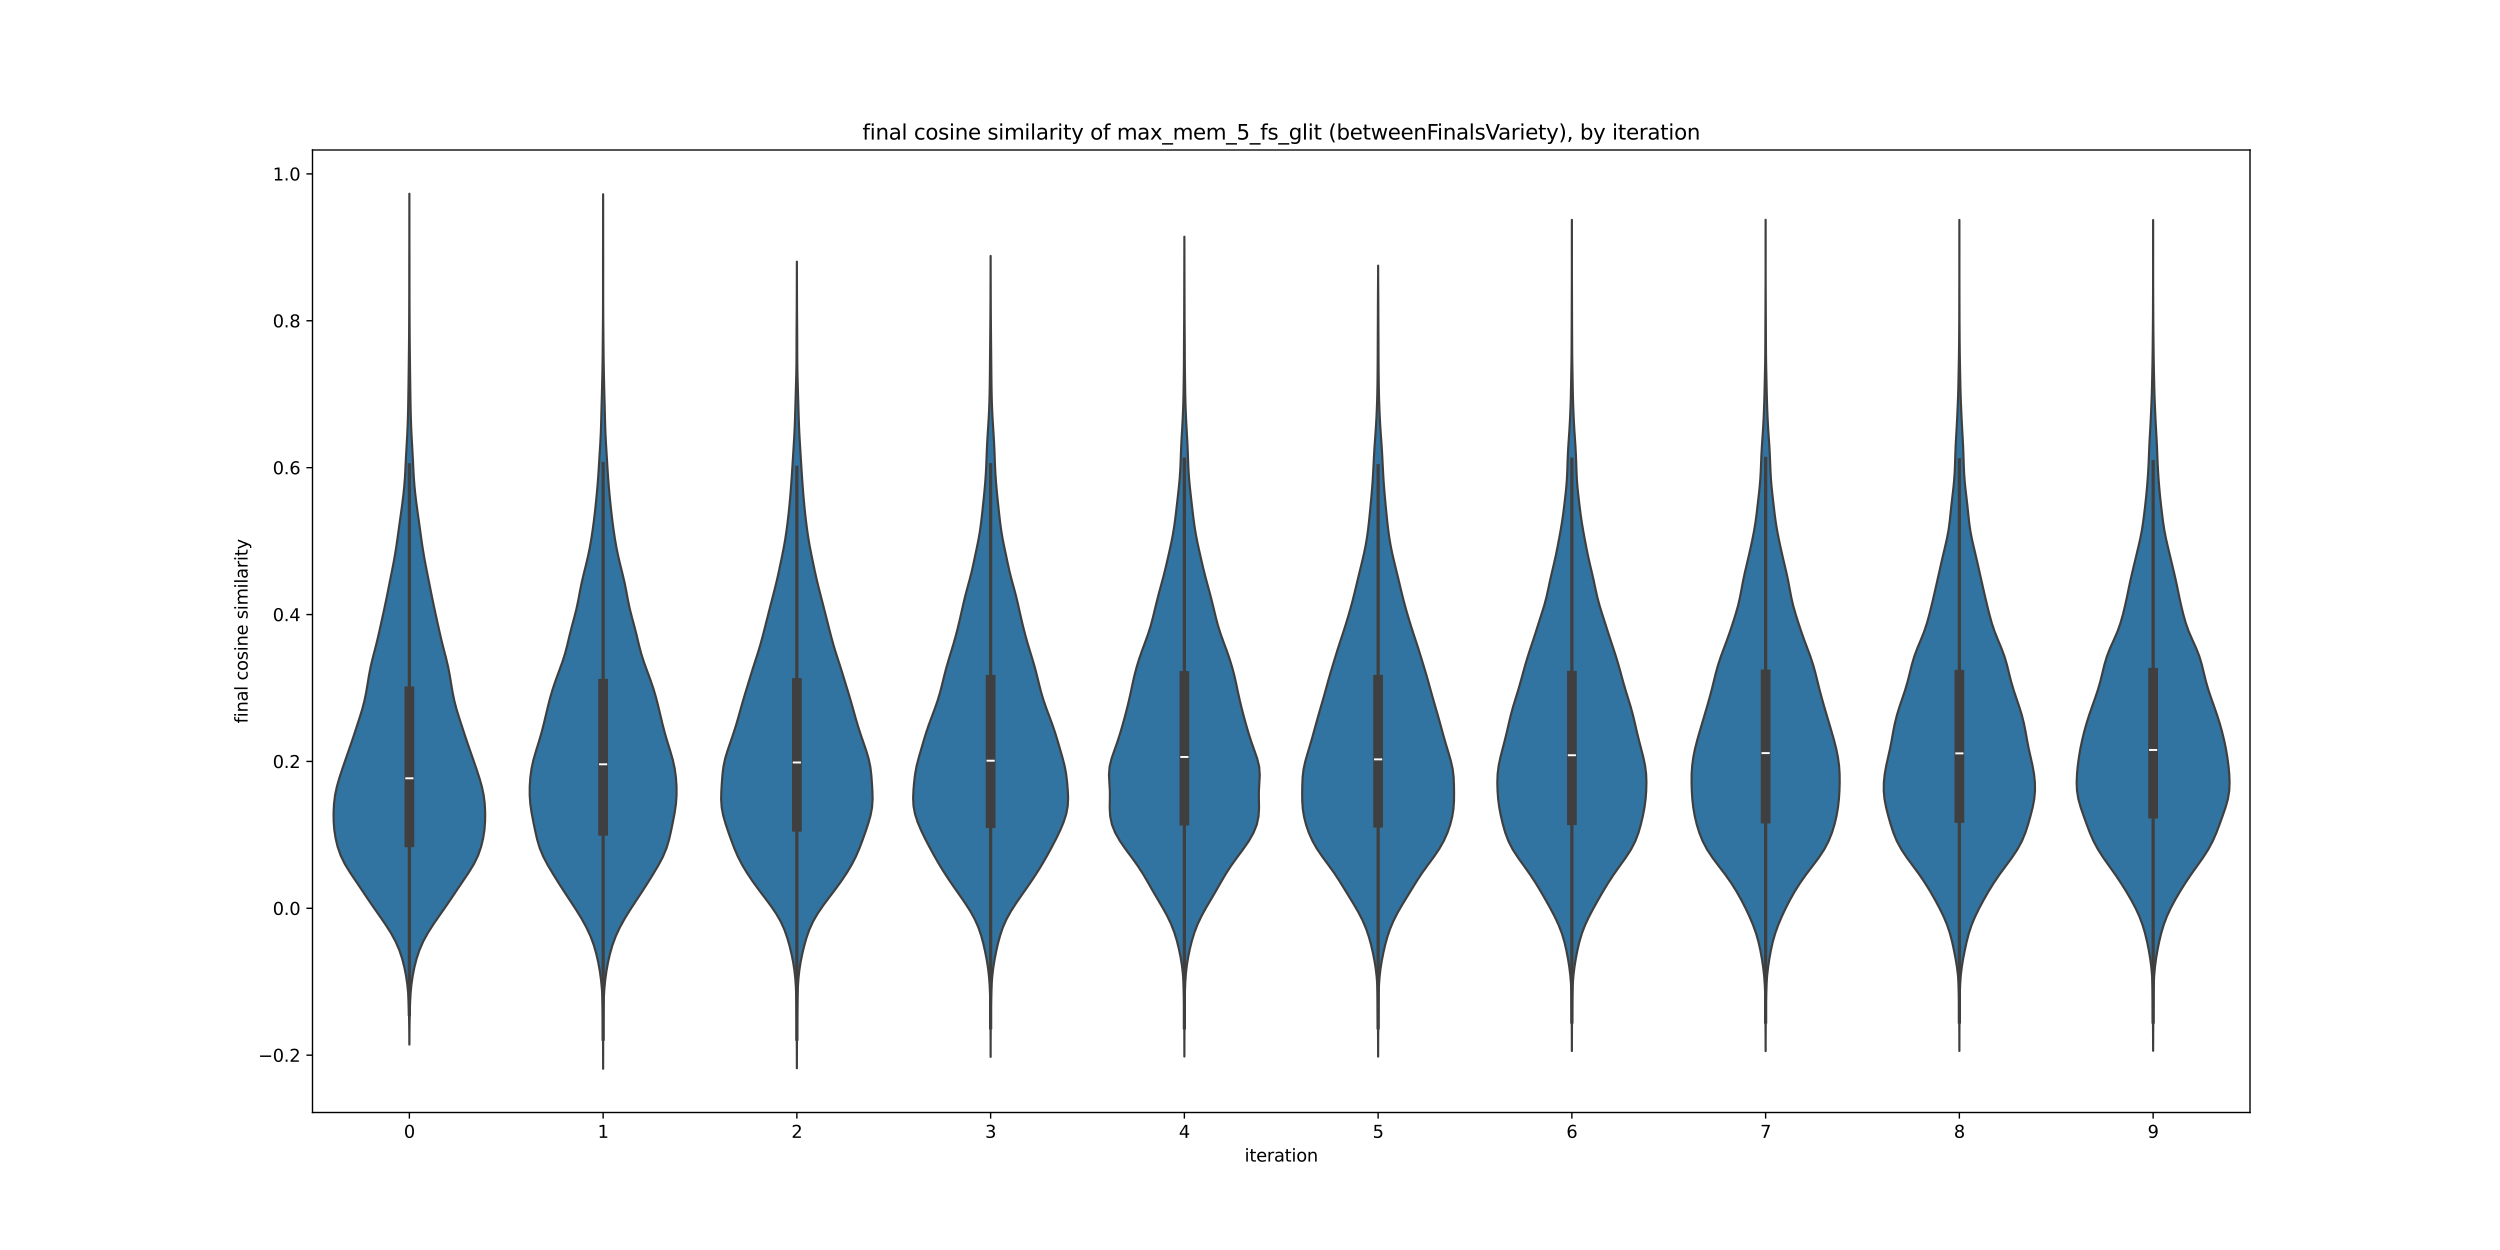 <?xml version="1.0" encoding="utf-8" standalone="no"?>
<!DOCTYPE svg PUBLIC "-//W3C//DTD SVG 1.1//EN"
  "http://www.w3.org/Graphics/SVG/1.1/DTD/svg11.dtd">
<svg xmlns:xlink="http://www.w3.org/1999/xlink" width="1440pt" height="720pt" viewBox="0 0 1440 720" xmlns="http://www.w3.org/2000/svg" version="1.1">
 <defs>
  <style type="text/css">*{stroke-linejoin: round; stroke-linecap: butt}</style>
 </defs>
 <g id="figure_1">
  <g id="patch_1">
   <path d="M 0 720 
L 1440 720 
L 1440 0 
L 0 0 
z
" style="fill: #ffffff"/>
  </g>
  <g id="axes_1">
   <g id="patch_2">
    <path d="M 180 640.8 
L 1296 640.8 
L 1296 86.4 
L 180 86.4 
z
" style="fill: #ffffff"/>
   </g>
   <g id="PolyCollection_1">
    <defs>
     <path id="m8d325215f9" d="M 235.812 -118.34 
L 235.788 -118.34 
L 235.763 -123.29 
L 235.715 -128.24 
L 235.641 -133.19 
L 235.537 -138.14 
L 235.375 -143.09 
L 235.089 -148.04 
L 234.606 -152.99 
L 233.881 -157.94 
L 232.902 -162.891 
L 231.635 -167.841 
L 229.981 -172.791 
L 227.819 -177.741 
L 225.105 -182.691 
L 221.936 -187.641 
L 218.515 -192.591 
L 215.047 -197.541 
L 211.661 -202.491 
L 208.349 -207.442 
L 205.011 -212.392 
L 201.675 -217.342 
L 198.635 -222.292 
L 196.224 -227.242 
L 194.5 -232.192 
L 193.306 -237.142 
L 192.543 -242.092 
L 192.181 -247.042 
L 192.142 -251.992 
L 192.383 -256.943 
L 192.987 -261.893 
L 194.031 -266.843 
L 195.441 -271.793 
L 197.053 -276.743 
L 198.747 -281.693 
L 200.475 -286.643 
L 202.194 -291.593 
L 203.858 -296.543 
L 205.477 -301.494 
L 207.087 -306.444 
L 208.617 -311.394 
L 209.912 -316.344 
L 210.928 -321.294 
L 211.762 -326.244 
L 212.577 -331.194 
L 213.538 -336.144 
L 214.717 -341.094 
L 216.016 -346.044 
L 217.265 -350.995 
L 218.411 -355.945 
L 219.506 -360.895 
L 220.596 -365.845 
L 221.671 -370.795 
L 222.701 -375.745 
L 223.687 -380.695 
L 224.669 -385.645 
L 225.666 -390.595 
L 226.635 -395.546 
L 227.526 -400.496 
L 228.323 -405.446 
L 229.038 -410.396 
L 229.713 -415.346 
L 230.399 -420.296 
L 231.098 -425.246 
L 231.771 -430.196 
L 232.375 -435.146 
L 232.876 -440.096 
L 233.25 -445.047 
L 233.52 -449.997 
L 233.757 -454.947 
L 234.021 -459.897 
L 234.309 -464.847 
L 234.581 -469.797 
L 234.804 -474.747 
L 234.97 -479.697 
L 235.088 -484.647 
L 235.176 -489.597 
L 235.252 -494.548 
L 235.324 -499.498 
L 235.391 -504.448 
L 235.452 -509.398 
L 235.509 -514.348 
L 235.566 -519.298 
L 235.617 -524.248 
L 235.654 -529.198 
L 235.679 -534.148 
L 235.698 -539.099 
L 235.719 -544.049 
L 235.738 -548.999 
L 235.747 -553.949 
L 235.745 -558.899 
L 235.744 -563.849 
L 235.75 -568.799 
L 235.765 -573.749 
L 235.778 -578.699 
L 235.783 -583.649 
L 235.784 -588.6 
L 235.785 -593.55 
L 235.79 -598.5 
L 235.795 -603.45 
L 235.798 -608.4 
L 235.802 -608.4 
L 235.802 -608.4 
L 235.805 -603.45 
L 235.81 -598.5 
L 235.815 -593.55 
L 235.816 -588.6 
L 235.817 -583.649 
L 235.822 -578.699 
L 235.835 -573.749 
L 235.85 -568.799 
L 235.856 -563.849 
L 235.855 -558.899 
L 235.853 -553.949 
L 235.862 -548.999 
L 235.881 -544.049 
L 235.902 -539.099 
L 235.921 -534.148 
L 235.946 -529.198 
L 235.983 -524.248 
L 236.034 -519.298 
L 236.091 -514.348 
L 236.148 -509.398 
L 236.209 -504.448 
L 236.276 -499.498 
L 236.348 -494.548 
L 236.424 -489.597 
L 236.512 -484.647 
L 236.63 -479.697 
L 236.796 -474.747 
L 237.019 -469.797 
L 237.291 -464.847 
L 237.579 -459.897 
L 237.843 -454.947 
L 238.08 -449.997 
L 238.35 -445.047 
L 238.724 -440.096 
L 239.225 -435.146 
L 239.829 -430.196 
L 240.502 -425.246 
L 241.201 -420.296 
L 241.887 -415.346 
L 242.562 -410.396 
L 243.277 -405.446 
L 244.074 -400.496 
L 244.965 -395.546 
L 245.934 -390.595 
L 246.931 -385.645 
L 247.913 -380.695 
L 248.899 -375.745 
L 249.929 -370.795 
L 251.004 -365.845 
L 252.094 -360.895 
L 253.189 -355.945 
L 254.335 -350.995 
L 255.584 -346.044 
L 256.883 -341.094 
L 258.062 -336.144 
L 259.023 -331.194 
L 259.838 -326.244 
L 260.672 -321.294 
L 261.688 -316.344 
L 262.983 -311.394 
L 264.513 -306.444 
L 266.123 -301.494 
L 267.742 -296.543 
L 269.406 -291.593 
L 271.125 -286.643 
L 272.853 -281.693 
L 274.547 -276.743 
L 276.159 -271.793 
L 277.569 -266.843 
L 278.613 -261.893 
L 279.217 -256.943 
L 279.458 -251.992 
L 279.419 -247.042 
L 279.057 -242.092 
L 278.294 -237.142 
L 277.1 -232.192 
L 275.376 -227.242 
L 272.965 -222.292 
L 269.925 -217.342 
L 266.589 -212.392 
L 263.251 -207.442 
L 259.939 -202.491 
L 256.553 -197.541 
L 253.085 -192.591 
L 249.664 -187.641 
L 246.495 -182.691 
L 243.781 -177.741 
L 241.619 -172.791 
L 239.965 -167.841 
L 238.698 -162.891 
L 237.719 -157.94 
L 236.994 -152.99 
L 236.511 -148.04 
L 236.225 -143.09 
L 236.063 -138.14 
L 235.959 -133.19 
L 235.885 -128.24 
L 235.837 -123.29 
L 235.812 -118.34 
z
" style="stroke: #3f3f3f; stroke-width: 1.25"/>
    </defs>
    <g clip-path="url(#p5ca4d5f802)">
     <use xlink:href="#m8d325215f9" x="0" y="720" style="fill: #3274a1; stroke: #3f3f3f; stroke-width: 1.25"/>
    </g>
   </g>
   <g id="PolyCollection_2">
    <defs>
     <path id="m61eeb874de" d="M 347.403 -104.4 
L 347.397 -104.4 
L 347.391 -109.488 
L 347.381 -114.576 
L 347.37 -119.664 
L 347.36 -124.752 
L 347.341 -129.84 
L 347.29 -134.928 
L 347.185 -140.016 
L 347.004 -145.103 
L 346.707 -150.191 
L 346.231 -155.279 
L 345.54 -160.367 
L 344.629 -165.455 
L 343.477 -170.543 
L 342.011 -175.631 
L 340.129 -180.719 
L 337.764 -185.807 
L 334.95 -190.895 
L 331.808 -195.983 
L 328.482 -201.071 
L 325.122 -206.159 
L 321.852 -211.247 
L 318.687 -216.335 
L 315.649 -221.423 
L 312.947 -226.51 
L 310.838 -231.598 
L 309.337 -236.686 
L 308.189 -241.774 
L 307.147 -246.862 
L 306.185 -251.95 
L 305.455 -257.038 
L 305.101 -262.126 
L 305.132 -267.214 
L 305.482 -272.302 
L 306.181 -277.39 
L 307.301 -282.478 
L 308.771 -287.566 
L 310.363 -292.654 
L 311.852 -297.742 
L 313.168 -302.829 
L 314.384 -307.917 
L 315.596 -313.005 
L 316.899 -318.093 
L 318.395 -323.181 
L 320.115 -328.269 
L 321.988 -333.357 
L 323.841 -338.445 
L 325.467 -343.533 
L 326.797 -348.621 
L 327.999 -353.709 
L 329.283 -358.797 
L 330.663 -363.885 
L 331.97 -368.973 
L 333.059 -374.061 
L 333.998 -379.148 
L 335.01 -384.236 
L 336.204 -389.324 
L 337.476 -394.412 
L 338.681 -399.5 
L 339.734 -404.588 
L 340.619 -409.676 
L 341.381 -414.764 
L 342.062 -419.852 
L 342.666 -424.94 
L 343.208 -430.028 
L 343.715 -435.116 
L 344.177 -440.204 
L 344.568 -445.292 
L 344.895 -450.38 
L 345.204 -455.468 
L 345.522 -460.555 
L 345.829 -465.643 
L 346.08 -470.731 
L 346.255 -475.819 
L 346.383 -480.907 
L 346.509 -485.995 
L 346.647 -491.083 
L 346.78 -496.171 
L 346.897 -501.259 
L 346.999 -506.347 
L 347.085 -511.435 
L 347.149 -516.523 
L 347.196 -521.611 
L 347.241 -526.699 
L 347.286 -531.787 
L 347.324 -536.874 
L 347.347 -541.962 
L 347.358 -547.05 
L 347.363 -552.138 
L 347.362 -557.226 
L 347.357 -562.314 
L 347.354 -567.402 
L 347.358 -572.49 
L 347.368 -577.578 
L 347.377 -582.666 
L 347.381 -587.754 
L 347.384 -592.842 
L 347.389 -597.93 
L 347.394 -603.018 
L 347.398 -608.106 
L 347.402 -608.106 
L 347.402 -608.106 
L 347.406 -603.018 
L 347.411 -597.93 
L 347.416 -592.842 
L 347.419 -587.754 
L 347.423 -582.666 
L 347.432 -577.578 
L 347.442 -572.49 
L 347.446 -567.402 
L 347.443 -562.314 
L 347.438 -557.226 
L 347.437 -552.138 
L 347.442 -547.05 
L 347.453 -541.962 
L 347.476 -536.874 
L 347.514 -531.787 
L 347.559 -526.699 
L 347.604 -521.611 
L 347.651 -516.523 
L 347.715 -511.435 
L 347.801 -506.347 
L 347.903 -501.259 
L 348.02 -496.171 
L 348.153 -491.083 
L 348.291 -485.995 
L 348.417 -480.907 
L 348.545 -475.819 
L 348.72 -470.731 
L 348.971 -465.643 
L 349.278 -460.555 
L 349.596 -455.468 
L 349.905 -450.38 
L 350.232 -445.292 
L 350.623 -440.204 
L 351.085 -435.116 
L 351.592 -430.028 
L 352.134 -424.94 
L 352.738 -419.852 
L 353.419 -414.764 
L 354.181 -409.676 
L 355.066 -404.588 
L 356.119 -399.5 
L 357.324 -394.412 
L 358.596 -389.324 
L 359.79 -384.236 
L 360.802 -379.148 
L 361.741 -374.061 
L 362.83 -368.973 
L 364.137 -363.885 
L 365.517 -358.797 
L 366.801 -353.709 
L 368.003 -348.621 
L 369.333 -343.533 
L 370.959 -338.445 
L 372.812 -333.357 
L 374.685 -328.269 
L 376.405 -323.181 
L 377.901 -318.093 
L 379.204 -313.005 
L 380.416 -307.917 
L 381.632 -302.829 
L 382.948 -297.742 
L 384.437 -292.654 
L 386.029 -287.566 
L 387.499 -282.478 
L 388.619 -277.39 
L 389.318 -272.302 
L 389.668 -267.214 
L 389.699 -262.126 
L 389.345 -257.038 
L 388.615 -251.95 
L 387.653 -246.862 
L 386.611 -241.774 
L 385.463 -236.686 
L 383.962 -231.598 
L 381.853 -226.51 
L 379.151 -221.423 
L 376.113 -216.335 
L 372.948 -211.247 
L 369.678 -206.159 
L 366.318 -201.071 
L 362.992 -195.983 
L 359.85 -190.895 
L 357.036 -185.807 
L 354.671 -180.719 
L 352.789 -175.631 
L 351.323 -170.543 
L 350.171 -165.455 
L 349.26 -160.367 
L 348.569 -155.279 
L 348.093 -150.191 
L 347.796 -145.103 
L 347.615 -140.016 
L 347.51 -134.928 
L 347.459 -129.84 
L 347.44 -124.752 
L 347.43 -119.664 
L 347.419 -114.576 
L 347.409 -109.488 
L 347.403 -104.4 
z
" style="stroke: #3f3f3f; stroke-width: 1.25"/>
    </defs>
    <g clip-path="url(#p5ca4d5f802)">
     <use xlink:href="#m61eeb874de" x="0" y="720" style="fill: #3274a1; stroke: #3f3f3f; stroke-width: 1.25"/>
    </g>
   </g>
   <g id="PolyCollection_3">
    <defs>
     <path id="mf696f54988" d="M 459.003 -104.714 
L 458.997 -104.714 
L 458.991 -109.406 
L 458.981 -114.099 
L 458.969 -118.791 
L 458.958 -123.484 
L 458.943 -128.176 
L 458.913 -132.868 
L 458.853 -137.561 
L 458.757 -142.253 
L 458.621 -146.946 
L 458.42 -151.638 
L 458.101 -156.33 
L 457.596 -161.023 
L 456.866 -165.715 
L 455.924 -170.408 
L 454.801 -175.1 
L 453.476 -179.793 
L 451.824 -184.485 
L 449.687 -189.177 
L 446.977 -193.87 
L 443.758 -198.562 
L 440.243 -203.255 
L 436.696 -207.947 
L 433.306 -212.639 
L 430.167 -217.332 
L 427.361 -222.024 
L 424.962 -226.717 
L 422.946 -231.409 
L 421.173 -236.102 
L 419.502 -240.794 
L 417.925 -245.486 
L 416.59 -250.179 
L 415.706 -254.871 
L 415.381 -259.564 
L 415.492 -264.256 
L 415.776 -268.948 
L 416.125 -273.641 
L 416.693 -278.333 
L 417.683 -283.026 
L 419.086 -287.718 
L 420.695 -292.41 
L 422.302 -297.103 
L 423.808 -301.795 
L 425.195 -306.488 
L 426.506 -311.18 
L 427.831 -315.873 
L 429.227 -320.565 
L 430.66 -325.257 
L 432.089 -329.95 
L 433.54 -334.642 
L 435.05 -339.335 
L 436.571 -344.027 
L 437.988 -348.719 
L 439.265 -353.412 
L 440.468 -358.104 
L 441.659 -362.797 
L 442.851 -367.489 
L 444.05 -372.182 
L 445.262 -376.874 
L 446.466 -381.566 
L 447.608 -386.259 
L 448.656 -390.951 
L 449.64 -395.644 
L 450.609 -400.336 
L 451.535 -405.028 
L 452.352 -409.721 
L 453.047 -414.413 
L 453.656 -419.106 
L 454.203 -423.798 
L 454.689 -428.491 
L 455.118 -433.183 
L 455.503 -437.875 
L 455.853 -442.568 
L 456.177 -447.26 
L 456.478 -451.953 
L 456.767 -456.645 
L 457.057 -461.337 
L 457.344 -466.03 
L 457.6 -470.722 
L 457.807 -475.415 
L 457.97 -480.107 
L 458.109 -484.799 
L 458.241 -489.492 
L 458.375 -494.184 
L 458.51 -498.877 
L 458.633 -503.569 
L 458.724 -508.262 
L 458.777 -512.954 
L 458.797 -517.646 
L 458.805 -522.339 
L 458.82 -527.031 
L 458.852 -531.724 
L 458.89 -536.416 
L 458.919 -541.108 
L 458.937 -545.801 
L 458.95 -550.493 
L 458.965 -555.186 
L 458.98 -559.878 
L 458.991 -564.571 
L 458.997 -569.263 
L 459.003 -569.263 
L 459.003 -569.263 
L 459.009 -564.571 
L 459.02 -559.878 
L 459.035 -555.186 
L 459.05 -550.493 
L 459.063 -545.801 
L 459.081 -541.108 
L 459.11 -536.416 
L 459.148 -531.724 
L 459.18 -527.031 
L 459.195 -522.339 
L 459.203 -517.646 
L 459.223 -512.954 
L 459.276 -508.262 
L 459.367 -503.569 
L 459.49 -498.877 
L 459.625 -494.184 
L 459.759 -489.492 
L 459.891 -484.799 
L 460.03 -480.107 
L 460.193 -475.415 
L 460.4 -470.722 
L 460.656 -466.03 
L 460.943 -461.337 
L 461.233 -456.645 
L 461.522 -451.953 
L 461.823 -447.26 
L 462.147 -442.568 
L 462.497 -437.875 
L 462.882 -433.183 
L 463.311 -428.491 
L 463.797 -423.798 
L 464.344 -419.106 
L 464.953 -414.413 
L 465.648 -409.721 
L 466.465 -405.028 
L 467.391 -400.336 
L 468.36 -395.644 
L 469.344 -390.951 
L 470.392 -386.259 
L 471.534 -381.566 
L 472.738 -376.874 
L 473.95 -372.182 
L 475.149 -367.489 
L 476.341 -362.797 
L 477.532 -358.104 
L 478.735 -353.412 
L 480.012 -348.719 
L 481.429 -344.027 
L 482.95 -339.335 
L 484.46 -334.642 
L 485.911 -329.95 
L 487.34 -325.257 
L 488.773 -320.565 
L 490.169 -315.873 
L 491.494 -311.18 
L 492.805 -306.488 
L 494.192 -301.795 
L 495.698 -297.103 
L 497.305 -292.41 
L 498.914 -287.718 
L 500.317 -283.026 
L 501.307 -278.333 
L 501.875 -273.641 
L 502.224 -268.948 
L 502.508 -264.256 
L 502.619 -259.564 
L 502.294 -254.871 
L 501.41 -250.179 
L 500.075 -245.486 
L 498.498 -240.794 
L 496.827 -236.102 
L 495.054 -231.409 
L 493.038 -226.717 
L 490.639 -222.024 
L 487.833 -217.332 
L 484.694 -212.639 
L 481.304 -207.947 
L 477.757 -203.255 
L 474.242 -198.562 
L 471.023 -193.87 
L 468.313 -189.177 
L 466.176 -184.485 
L 464.524 -179.793 
L 463.199 -175.1 
L 462.076 -170.408 
L 461.134 -165.715 
L 460.404 -161.023 
L 459.899 -156.33 
L 459.58 -151.638 
L 459.379 -146.946 
L 459.243 -142.253 
L 459.147 -137.561 
L 459.087 -132.868 
L 459.057 -128.176 
L 459.042 -123.484 
L 459.031 -118.791 
L 459.019 -114.099 
L 459.009 -109.406 
L 459.003 -104.714 
z
" style="stroke: #3f3f3f; stroke-width: 1.25"/>
    </defs>
    <g clip-path="url(#p5ca4d5f802)">
     <use xlink:href="#mf696f54988" x="0" y="720" style="fill: #3274a1; stroke: #3f3f3f; stroke-width: 1.25"/>
    </g>
   </g>
   <g id="PolyCollection_4">
    <defs>
     <path id="m186a4b51f1" d="M 570.602 -111.243 
L 570.598 -111.243 
L 570.593 -115.903 
L 570.584 -120.563 
L 570.568 -125.223 
L 570.544 -129.883 
L 570.505 -134.542 
L 570.447 -139.202 
L 570.361 -143.862 
L 570.227 -148.522 
L 570.005 -153.182 
L 569.638 -157.841 
L 569.085 -162.501 
L 568.343 -167.161 
L 567.441 -171.821 
L 566.389 -176.48 
L 565.132 -181.14 
L 563.542 -185.8 
L 561.483 -190.46 
L 558.91 -195.12 
L 555.912 -199.779 
L 552.681 -204.439 
L 549.413 -209.099 
L 546.237 -213.759 
L 543.216 -218.419 
L 540.384 -223.078 
L 537.729 -227.738 
L 535.2 -232.398 
L 532.78 -237.058 
L 530.533 -241.717 
L 528.576 -246.377 
L 527.072 -251.037 
L 526.19 -255.697 
L 525.96 -260.357 
L 526.172 -265.016 
L 526.57 -269.676 
L 527.133 -274.336 
L 528.011 -278.996 
L 529.218 -283.656 
L 530.564 -288.315 
L 531.92 -292.975 
L 533.341 -297.635 
L 534.916 -302.295 
L 536.629 -306.954 
L 538.372 -311.614 
L 540.003 -316.274 
L 541.415 -320.934 
L 542.621 -325.594 
L 543.754 -330.253 
L 544.959 -334.913 
L 546.298 -339.573 
L 547.725 -344.233 
L 549.138 -348.893 
L 550.458 -353.552 
L 551.67 -358.212 
L 552.791 -362.872 
L 553.848 -367.532 
L 554.892 -372.191 
L 556.009 -376.851 
L 557.246 -381.511 
L 558.527 -386.171 
L 559.709 -390.831 
L 560.746 -395.49 
L 561.729 -400.15 
L 562.722 -404.81 
L 563.66 -409.47 
L 564.454 -414.13 
L 565.094 -418.789 
L 565.635 -423.449 
L 566.137 -428.109 
L 566.622 -432.769 
L 567.083 -437.428 
L 567.491 -442.088 
L 567.82 -446.748 
L 568.063 -451.408 
L 568.244 -456.068 
L 568.418 -460.727 
L 568.641 -465.387 
L 568.922 -470.047 
L 569.226 -474.707 
L 569.507 -479.367 
L 569.737 -484.026 
L 569.906 -488.686 
L 570.022 -493.346 
L 570.101 -498.006 
L 570.158 -502.665 
L 570.204 -507.325 
L 570.25 -511.985 
L 570.296 -516.645 
L 570.34 -521.305 
L 570.38 -525.964 
L 570.419 -530.624 
L 570.458 -535.284 
L 570.494 -539.944 
L 570.52 -544.604 
L 570.537 -549.263 
L 570.551 -553.923 
L 570.566 -558.583 
L 570.58 -563.243 
L 570.591 -567.902 
L 570.597 -572.562 
L 570.603 -572.562 
L 570.603 -572.562 
L 570.609 -567.902 
L 570.62 -563.243 
L 570.634 -558.583 
L 570.649 -553.923 
L 570.663 -549.263 
L 570.68 -544.604 
L 570.706 -539.944 
L 570.742 -535.284 
L 570.781 -530.624 
L 570.82 -525.964 
L 570.86 -521.305 
L 570.904 -516.645 
L 570.95 -511.985 
L 570.996 -507.325 
L 571.042 -502.665 
L 571.099 -498.006 
L 571.178 -493.346 
L 571.294 -488.686 
L 571.463 -484.026 
L 571.693 -479.367 
L 571.974 -474.707 
L 572.278 -470.047 
L 572.559 -465.387 
L 572.782 -460.727 
L 572.956 -456.068 
L 573.137 -451.408 
L 573.38 -446.748 
L 573.709 -442.088 
L 574.117 -437.428 
L 574.578 -432.769 
L 575.063 -428.109 
L 575.565 -423.449 
L 576.106 -418.789 
L 576.746 -414.13 
L 577.54 -409.47 
L 578.478 -404.81 
L 579.471 -400.15 
L 580.454 -395.49 
L 581.491 -390.831 
L 582.673 -386.171 
L 583.954 -381.511 
L 585.191 -376.851 
L 586.308 -372.191 
L 587.352 -367.532 
L 588.409 -362.872 
L 589.53 -358.212 
L 590.742 -353.552 
L 592.062 -348.893 
L 593.475 -344.233 
L 594.902 -339.573 
L 596.241 -334.913 
L 597.446 -330.253 
L 598.579 -325.594 
L 599.785 -320.934 
L 601.197 -316.274 
L 602.828 -311.614 
L 604.571 -306.954 
L 606.284 -302.295 
L 607.859 -297.635 
L 609.28 -292.975 
L 610.636 -288.315 
L 611.982 -283.656 
L 613.189 -278.996 
L 614.067 -274.336 
L 614.63 -269.676 
L 615.028 -265.016 
L 615.24 -260.357 
L 615.01 -255.697 
L 614.128 -251.037 
L 612.624 -246.377 
L 610.667 -241.717 
L 608.42 -237.058 
L 606 -232.398 
L 603.471 -227.738 
L 600.816 -223.078 
L 597.984 -218.419 
L 594.963 -213.759 
L 591.787 -209.099 
L 588.519 -204.439 
L 585.288 -199.779 
L 582.29 -195.12 
L 579.717 -190.46 
L 577.658 -185.8 
L 576.068 -181.14 
L 574.811 -176.48 
L 573.759 -171.821 
L 572.857 -167.161 
L 572.115 -162.501 
L 571.562 -157.841 
L 571.195 -153.182 
L 570.973 -148.522 
L 570.839 -143.862 
L 570.753 -139.202 
L 570.695 -134.542 
L 570.656 -129.883 
L 570.632 -125.223 
L 570.616 -120.563 
L 570.607 -115.903 
L 570.602 -111.243 
z
" style="stroke: #3f3f3f; stroke-width: 1.25"/>
    </defs>
    <g clip-path="url(#p5ca4d5f802)">
     <use xlink:href="#m186a4b51f1" x="0" y="720" style="fill: #3274a1; stroke: #3f3f3f; stroke-width: 1.25"/>
    </g>
   </g>
   <g id="PolyCollection_5">
    <defs>
     <path id="mee3ae0dd14" d="M 682.202 -111.458 
L 682.198 -111.458 
L 682.193 -116.227 
L 682.184 -120.997 
L 682.168 -125.766 
L 682.144 -130.536 
L 682.108 -135.305 
L 682.057 -140.074 
L 681.985 -144.844 
L 681.873 -149.613 
L 681.675 -154.383 
L 681.331 -159.152 
L 680.785 -163.921 
L 680.015 -168.691 
L 679.034 -173.46 
L 677.842 -178.23 
L 676.367 -182.999 
L 674.509 -187.769 
L 672.233 -192.538 
L 669.605 -197.307 
L 666.787 -202.077 
L 663.984 -206.846 
L 661.275 -211.616 
L 658.497 -216.385 
L 655.415 -221.154 
L 651.993 -225.924 
L 648.454 -230.693 
L 645.141 -235.463 
L 642.405 -240.232 
L 640.499 -245.001 
L 639.481 -249.771 
L 639.186 -254.54 
L 639.272 -259.31 
L 639.298 -264.079 
L 639.031 -268.848 
L 638.774 -273.618 
L 639.116 -278.387 
L 640.28 -283.157 
L 641.935 -287.926 
L 643.627 -292.696 
L 645.158 -297.465 
L 646.555 -302.234 
L 647.87 -307.004 
L 649.115 -311.773 
L 650.276 -316.543 
L 651.338 -321.312 
L 652.342 -326.081 
L 653.416 -330.851 
L 654.672 -335.62 
L 656.131 -340.39 
L 657.778 -345.159 
L 659.545 -349.928 
L 661.267 -354.698 
L 662.777 -359.467 
L 664.051 -364.237 
L 665.205 -369.006 
L 666.366 -373.775 
L 667.6 -378.545 
L 668.896 -383.314 
L 670.18 -388.084 
L 671.37 -392.853 
L 672.48 -397.623 
L 673.568 -402.392 
L 674.618 -407.161 
L 675.552 -411.931 
L 676.329 -416.7 
L 676.98 -421.47 
L 677.558 -426.239 
L 678.104 -431.008 
L 678.64 -435.778 
L 679.15 -440.547 
L 679.578 -445.317 
L 679.881 -450.086 
L 680.077 -454.855 
L 680.238 -459.625 
L 680.441 -464.394 
L 680.703 -469.164 
L 680.981 -473.933 
L 681.231 -478.702 
L 681.438 -483.472 
L 681.597 -488.241 
L 681.707 -493.011 
L 681.785 -497.78 
L 681.851 -502.55 
L 681.907 -507.319 
L 681.947 -512.088 
L 681.971 -516.858 
L 681.99 -521.627 
L 682.017 -526.397 
L 682.052 -531.166 
L 682.083 -535.935 
L 682.102 -540.705 
L 682.114 -545.474 
L 682.125 -550.244 
L 682.139 -555.013 
L 682.152 -559.782 
L 682.163 -564.552 
L 682.174 -569.321 
L 682.185 -574.091 
L 682.193 -578.86 
L 682.198 -583.629 
L 682.202 -583.629 
L 682.202 -583.629 
L 682.207 -578.86 
L 682.215 -574.091 
L 682.226 -569.321 
L 682.237 -564.552 
L 682.248 -559.782 
L 682.261 -555.013 
L 682.275 -550.244 
L 682.286 -545.474 
L 682.298 -540.705 
L 682.317 -535.935 
L 682.348 -531.166 
L 682.383 -526.397 
L 682.41 -521.627 
L 682.429 -516.858 
L 682.453 -512.088 
L 682.493 -507.319 
L 682.549 -502.55 
L 682.615 -497.78 
L 682.693 -493.011 
L 682.803 -488.241 
L 682.962 -483.472 
L 683.169 -478.702 
L 683.419 -473.933 
L 683.697 -469.164 
L 683.959 -464.394 
L 684.162 -459.625 
L 684.323 -454.855 
L 684.519 -450.086 
L 684.822 -445.317 
L 685.25 -440.547 
L 685.76 -435.778 
L 686.296 -431.008 
L 686.842 -426.239 
L 687.42 -421.47 
L 688.071 -416.7 
L 688.848 -411.931 
L 689.782 -407.161 
L 690.832 -402.392 
L 691.92 -397.623 
L 693.03 -392.853 
L 694.22 -388.084 
L 695.504 -383.314 
L 696.8 -378.545 
L 698.034 -373.775 
L 699.195 -369.006 
L 700.349 -364.237 
L 701.623 -359.467 
L 703.133 -354.698 
L 704.855 -349.928 
L 706.622 -345.159 
L 708.269 -340.39 
L 709.728 -335.62 
L 710.984 -330.851 
L 712.058 -326.081 
L 713.062 -321.312 
L 714.124 -316.543 
L 715.285 -311.773 
L 716.53 -307.004 
L 717.845 -302.234 
L 719.242 -297.465 
L 720.773 -292.696 
L 722.465 -287.926 
L 724.12 -283.157 
L 725.284 -278.387 
L 725.626 -273.618 
L 725.369 -268.848 
L 725.102 -264.079 
L 725.128 -259.31 
L 725.214 -254.54 
L 724.919 -249.771 
L 723.901 -245.001 
L 721.995 -240.232 
L 719.259 -235.463 
L 715.946 -230.693 
L 712.407 -225.924 
L 708.985 -221.154 
L 705.903 -216.385 
L 703.125 -211.616 
L 700.416 -206.846 
L 697.613 -202.077 
L 694.795 -197.307 
L 692.167 -192.538 
L 689.891 -187.769 
L 688.033 -182.999 
L 686.558 -178.23 
L 685.366 -173.46 
L 684.385 -168.691 
L 683.615 -163.921 
L 683.069 -159.152 
L 682.725 -154.383 
L 682.527 -149.613 
L 682.415 -144.844 
L 682.343 -140.074 
L 682.292 -135.305 
L 682.256 -130.536 
L 682.232 -125.766 
L 682.216 -120.997 
L 682.207 -116.227 
L 682.202 -111.458 
z
" style="stroke: #3f3f3f; stroke-width: 1.25"/>
    </defs>
    <g clip-path="url(#p5ca4d5f802)">
     <use xlink:href="#mee3ae0dd14" x="0" y="720" style="fill: #3274a1; stroke: #3f3f3f; stroke-width: 1.25"/>
    </g>
   </g>
   <g id="PolyCollection_6">
    <defs>
     <path id="mf10f67044a" d="M 793.804 -111.406 
L 793.796 -111.406 
L 793.789 -116.008 
L 793.773 -120.61 
L 793.748 -125.212 
L 793.717 -129.814 
L 793.684 -134.416 
L 793.648 -139.018 
L 793.597 -143.62 
L 793.497 -148.221 
L 793.302 -152.823 
L 792.959 -157.425 
L 792.426 -162.027 
L 791.692 -166.629 
L 790.785 -171.231 
L 789.722 -175.833 
L 788.452 -180.435 
L 786.877 -185.037 
L 784.924 -189.639 
L 782.585 -194.24 
L 779.933 -198.842 
L 777.121 -203.444 
L 774.297 -208.046 
L 771.45 -212.648 
L 768.411 -217.25 
L 765.094 -221.852 
L 761.693 -226.454 
L 758.568 -231.056 
L 755.964 -235.658 
L 753.904 -240.259 
L 752.309 -244.861 
L 751.139 -249.463 
L 750.41 -254.065 
L 750.096 -258.667 
L 750.056 -263.269 
L 750.121 -267.871 
L 750.32 -272.473 
L 750.878 -277.075 
L 751.901 -281.676 
L 753.225 -286.278 
L 754.612 -290.88 
L 755.946 -295.482 
L 757.22 -300.084 
L 758.482 -304.686 
L 759.782 -309.288 
L 761.122 -313.89 
L 762.453 -318.492 
L 763.73 -323.094 
L 764.994 -327.695 
L 766.322 -332.297 
L 767.71 -336.899 
L 769.111 -341.501 
L 770.538 -346.103 
L 772.03 -350.705 
L 773.55 -355.307 
L 775.024 -359.909 
L 776.428 -364.511 
L 777.764 -369.112 
L 779.015 -373.714 
L 780.172 -378.316 
L 781.276 -382.918 
L 782.38 -387.52 
L 783.506 -392.122 
L 784.63 -396.724 
L 785.695 -401.326 
L 786.633 -405.928 
L 787.408 -410.53 
L 788.035 -415.131 
L 788.558 -419.733 
L 789.025 -424.335 
L 789.47 -428.937 
L 789.899 -433.539 
L 790.295 -438.141 
L 790.636 -442.743 
L 790.916 -447.345 
L 791.152 -451.947 
L 791.381 -456.548 
L 791.643 -461.15 
L 791.956 -465.752 
L 792.288 -470.354 
L 792.591 -474.956 
L 792.842 -479.558 
L 793.048 -484.16 
L 793.213 -488.762 
L 793.334 -493.364 
L 793.417 -497.966 
L 793.476 -502.567 
L 793.521 -507.169 
L 793.553 -511.771 
L 793.574 -516.373 
L 793.589 -520.975 
L 793.606 -525.577 
L 793.629 -530.179 
L 793.651 -534.781 
L 793.667 -539.383 
L 793.683 -543.985 
L 793.706 -548.586 
L 793.737 -553.188 
L 793.766 -557.79 
L 793.786 -562.392 
L 793.795 -566.994 
L 793.805 -566.994 
L 793.805 -566.994 
L 793.814 -562.392 
L 793.834 -557.79 
L 793.863 -553.188 
L 793.894 -548.586 
L 793.917 -543.985 
L 793.933 -539.383 
L 793.949 -534.781 
L 793.971 -530.179 
L 793.994 -525.577 
L 794.011 -520.975 
L 794.026 -516.373 
L 794.047 -511.771 
L 794.079 -507.169 
L 794.124 -502.567 
L 794.183 -497.966 
L 794.266 -493.364 
L 794.387 -488.762 
L 794.552 -484.16 
L 794.758 -479.558 
L 795.009 -474.956 
L 795.312 -470.354 
L 795.644 -465.752 
L 795.957 -461.15 
L 796.219 -456.548 
L 796.448 -451.947 
L 796.684 -447.345 
L 796.964 -442.743 
L 797.305 -438.141 
L 797.701 -433.539 
L 798.13 -428.937 
L 798.575 -424.335 
L 799.042 -419.733 
L 799.565 -415.131 
L 800.192 -410.53 
L 800.967 -405.928 
L 801.905 -401.326 
L 802.97 -396.724 
L 804.094 -392.122 
L 805.22 -387.52 
L 806.324 -382.918 
L 807.428 -378.316 
L 808.585 -373.714 
L 809.836 -369.112 
L 811.172 -364.511 
L 812.576 -359.909 
L 814.05 -355.307 
L 815.57 -350.705 
L 817.062 -346.103 
L 818.489 -341.501 
L 819.89 -336.899 
L 821.278 -332.297 
L 822.606 -327.695 
L 823.87 -323.094 
L 825.147 -318.492 
L 826.478 -313.89 
L 827.818 -309.288 
L 829.118 -304.686 
L 830.38 -300.084 
L 831.654 -295.482 
L 832.988 -290.88 
L 834.375 -286.278 
L 835.699 -281.676 
L 836.722 -277.075 
L 837.28 -272.473 
L 837.479 -267.871 
L 837.544 -263.269 
L 837.504 -258.667 
L 837.19 -254.065 
L 836.461 -249.463 
L 835.291 -244.861 
L 833.696 -240.259 
L 831.636 -235.658 
L 829.032 -231.056 
L 825.907 -226.454 
L 822.506 -221.852 
L 819.189 -217.25 
L 816.15 -212.648 
L 813.303 -208.046 
L 810.479 -203.444 
L 807.667 -198.842 
L 805.015 -194.24 
L 802.676 -189.639 
L 800.723 -185.037 
L 799.148 -180.435 
L 797.878 -175.833 
L 796.815 -171.231 
L 795.908 -166.629 
L 795.174 -162.027 
L 794.641 -157.425 
L 794.298 -152.823 
L 794.103 -148.221 
L 794.003 -143.62 
L 793.952 -139.018 
L 793.916 -134.416 
L 793.883 -129.814 
L 793.852 -125.212 
L 793.827 -120.61 
L 793.811 -116.008 
L 793.804 -111.406 
z
" style="stroke: #3f3f3f; stroke-width: 1.25"/>
    </defs>
    <g clip-path="url(#p5ca4d5f802)">
     <use xlink:href="#mf10f67044a" x="0" y="720" style="fill: #3274a1; stroke: #3f3f3f; stroke-width: 1.25"/>
    </g>
   </g>
   <g id="PolyCollection_7">
    <defs>
     <path id="m0616794887" d="M 905.404 -114.634 
L 905.396 -114.634 
L 905.388 -119.469 
L 905.37 -124.305 
L 905.345 -129.14 
L 905.313 -133.975 
L 905.277 -138.811 
L 905.22 -143.646 
L 905.109 -148.482 
L 904.889 -153.317 
L 904.503 -158.153 
L 903.916 -162.988 
L 903.143 -167.824 
L 902.212 -172.659 
L 901.084 -177.494 
L 899.638 -182.33 
L 897.774 -187.165 
L 895.509 -192.001 
L 892.96 -196.836 
L 890.258 -201.672 
L 887.467 -206.507 
L 884.545 -211.343 
L 881.382 -216.178 
L 877.955 -221.014 
L 874.473 -225.849 
L 871.332 -230.684 
L 868.848 -235.52 
L 867.029 -240.355 
L 865.646 -245.191 
L 864.501 -250.026 
L 863.575 -254.862 
L 862.935 -259.697 
L 862.582 -264.533 
L 862.462 -269.368 
L 862.634 -274.203 
L 863.24 -279.039 
L 864.26 -283.874 
L 865.498 -288.71 
L 866.761 -293.545 
L 867.946 -298.381 
L 869.057 -303.216 
L 870.207 -308.052 
L 871.523 -312.887 
L 873.005 -317.723 
L 874.508 -322.558 
L 875.902 -327.393 
L 877.217 -332.229 
L 878.568 -337.064 
L 880.025 -341.9 
L 881.591 -346.735 
L 883.2 -351.571 
L 884.77 -356.406 
L 886.305 -361.242 
L 887.857 -366.077 
L 889.37 -370.912 
L 890.684 -375.748 
L 891.766 -380.583 
L 892.784 -385.419 
L 893.886 -390.254 
L 895.037 -395.09 
L 896.123 -399.925 
L 897.103 -404.761 
L 898.019 -409.596 
L 898.906 -414.431 
L 899.721 -419.267 
L 900.415 -424.102 
L 901.017 -428.938 
L 901.584 -433.773 
L 902.105 -438.609 
L 902.5 -443.444 
L 902.741 -448.28 
L 902.897 -453.115 
L 903.076 -457.951 
L 903.337 -462.786 
L 903.662 -467.621 
L 903.985 -472.457 
L 904.258 -477.292 
L 904.481 -482.128 
L 904.666 -486.963 
L 904.809 -491.799 
L 904.909 -496.634 
L 904.993 -501.47 
L 905.079 -506.305 
L 905.157 -511.14 
L 905.213 -515.976 
L 905.244 -520.811 
L 905.266 -525.647 
L 905.288 -530.482 
L 905.308 -535.318 
L 905.321 -540.153 
L 905.333 -544.989 
L 905.348 -549.824 
L 905.367 -554.66 
L 905.382 -559.495 
L 905.389 -564.33 
L 905.388 -569.166 
L 905.385 -574.001 
L 905.385 -578.837 
L 905.389 -583.672 
L 905.394 -588.508 
L 905.398 -593.343 
L 905.402 -593.343 
L 905.402 -593.343 
L 905.406 -588.508 
L 905.411 -583.672 
L 905.415 -578.837 
L 905.415 -574.001 
L 905.412 -569.166 
L 905.411 -564.33 
L 905.418 -559.495 
L 905.433 -554.66 
L 905.452 -549.824 
L 905.467 -544.989 
L 905.479 -540.153 
L 905.492 -535.318 
L 905.512 -530.482 
L 905.534 -525.647 
L 905.556 -520.811 
L 905.587 -515.976 
L 905.643 -511.14 
L 905.721 -506.305 
L 905.807 -501.47 
L 905.891 -496.634 
L 905.991 -491.799 
L 906.134 -486.963 
L 906.319 -482.128 
L 906.542 -477.292 
L 906.815 -472.457 
L 907.138 -467.621 
L 907.463 -462.786 
L 907.724 -457.951 
L 907.903 -453.115 
L 908.059 -448.28 
L 908.3 -443.444 
L 908.695 -438.609 
L 909.216 -433.773 
L 909.783 -428.938 
L 910.385 -424.102 
L 911.079 -419.267 
L 911.894 -414.431 
L 912.781 -409.596 
L 913.697 -404.761 
L 914.677 -399.925 
L 915.763 -395.09 
L 916.914 -390.254 
L 918.016 -385.419 
L 919.034 -380.583 
L 920.116 -375.748 
L 921.43 -370.912 
L 922.943 -366.077 
L 924.495 -361.242 
L 926.03 -356.406 
L 927.6 -351.571 
L 929.209 -346.735 
L 930.775 -341.9 
L 932.232 -337.064 
L 933.583 -332.229 
L 934.898 -327.393 
L 936.292 -322.558 
L 937.795 -317.723 
L 939.277 -312.887 
L 940.593 -308.052 
L 941.743 -303.216 
L 942.854 -298.381 
L 944.039 -293.545 
L 945.302 -288.71 
L 946.54 -283.874 
L 947.56 -279.039 
L 948.166 -274.203 
L 948.338 -269.368 
L 948.218 -264.533 
L 947.865 -259.697 
L 947.225 -254.862 
L 946.299 -250.026 
L 945.154 -245.191 
L 943.771 -240.355 
L 941.952 -235.52 
L 939.468 -230.684 
L 936.327 -225.849 
L 932.845 -221.014 
L 929.418 -216.178 
L 926.255 -211.343 
L 923.333 -206.507 
L 920.542 -201.672 
L 917.84 -196.836 
L 915.291 -192.001 
L 913.026 -187.165 
L 911.162 -182.33 
L 909.716 -177.494 
L 908.588 -172.659 
L 907.657 -167.824 
L 906.884 -162.988 
L 906.297 -158.153 
L 905.911 -153.317 
L 905.691 -148.482 
L 905.58 -143.646 
L 905.523 -138.811 
L 905.487 -133.975 
L 905.455 -129.14 
L 905.43 -124.305 
L 905.412 -119.469 
L 905.404 -114.634 
z
" style="stroke: #3f3f3f; stroke-width: 1.25"/>
    </defs>
    <g clip-path="url(#p5ca4d5f802)">
     <use xlink:href="#m0616794887" x="0" y="720" style="fill: #3274a1; stroke: #3f3f3f; stroke-width: 1.25"/>
    </g>
   </g>
   <g id="PolyCollection_8">
    <defs>
     <path id="m8234b98011" d="M 1017.004 -114.577 
L 1016.996 -114.577 
L 1016.988 -119.414 
L 1016.97 -124.25 
L 1016.944 -129.087 
L 1016.912 -133.923 
L 1016.873 -138.76 
L 1016.813 -143.597 
L 1016.703 -148.433 
L 1016.493 -153.27 
L 1016.128 -158.106 
L 1015.575 -162.943 
L 1014.846 -167.78 
L 1013.965 -172.616 
L 1012.888 -177.453 
L 1011.512 -182.289 
L 1009.782 -187.126 
L 1007.742 -191.963 
L 1005.466 -196.799 
L 1002.98 -201.636 
L 1000.251 -206.472 
L 997.212 -211.309 
L 993.805 -216.145 
L 990.116 -220.982 
L 986.472 -225.819 
L 983.278 -230.655 
L 980.739 -235.492 
L 978.8 -240.328 
L 977.308 -245.165 
L 976.165 -250.002 
L 975.332 -254.838 
L 974.786 -259.675 
L 974.475 -264.511 
L 974.339 -269.348 
L 974.384 -274.185 
L 974.702 -279.021 
L 975.357 -283.858 
L 976.331 -288.694 
L 977.557 -293.531 
L 978.935 -298.368 
L 980.364 -303.204 
L 981.796 -308.041 
L 983.219 -312.877 
L 984.604 -317.714 
L 985.897 -322.551 
L 987.092 -327.387 
L 988.288 -332.224 
L 989.639 -337.06 
L 991.235 -341.897 
L 993.021 -346.733 
L 994.833 -351.57 
L 996.538 -356.407 
L 998.14 -361.243 
L 999.675 -366.08 
L 1001.066 -370.916 
L 1002.196 -375.753 
L 1003.11 -380.59 
L 1004.013 -385.426 
L 1005.05 -390.263 
L 1006.19 -395.099 
L 1007.327 -399.936 
L 1008.414 -404.773 
L 1009.444 -409.609 
L 1010.384 -414.446 
L 1011.178 -419.282 
L 1011.822 -424.119 
L 1012.388 -428.956 
L 1012.945 -433.792 
L 1013.478 -438.629 
L 1013.907 -443.465 
L 1014.192 -448.302 
L 1014.386 -453.139 
L 1014.581 -457.975 
L 1014.842 -462.812 
L 1015.17 -467.648 
L 1015.501 -472.485 
L 1015.777 -477.321 
L 1015.995 -482.158 
L 1016.174 -486.995 
L 1016.317 -491.831 
L 1016.43 -496.668 
L 1016.532 -501.504 
L 1016.636 -506.341 
L 1016.727 -511.178 
L 1016.789 -516.014 
L 1016.822 -520.851 
L 1016.842 -525.687 
L 1016.863 -530.524 
L 1016.886 -535.361 
L 1016.907 -540.197 
L 1016.926 -545.034 
L 1016.946 -549.87 
L 1016.967 -554.707 
L 1016.982 -559.544 
L 1016.989 -564.38 
L 1016.988 -569.217 
L 1016.985 -574.053 
L 1016.985 -578.89 
L 1016.989 -583.727 
L 1016.994 -588.563 
L 1016.998 -593.4 
L 1017.002 -593.4 
L 1017.002 -593.4 
L 1017.006 -588.563 
L 1017.011 -583.727 
L 1017.015 -578.89 
L 1017.015 -574.053 
L 1017.012 -569.217 
L 1017.011 -564.38 
L 1017.018 -559.544 
L 1017.033 -554.707 
L 1017.054 -549.87 
L 1017.074 -545.034 
L 1017.093 -540.197 
L 1017.114 -535.361 
L 1017.137 -530.524 
L 1017.158 -525.687 
L 1017.178 -520.851 
L 1017.211 -516.014 
L 1017.273 -511.178 
L 1017.364 -506.341 
L 1017.468 -501.504 
L 1017.57 -496.668 
L 1017.683 -491.831 
L 1017.826 -486.995 
L 1018.005 -482.158 
L 1018.223 -477.321 
L 1018.499 -472.485 
L 1018.83 -467.648 
L 1019.158 -462.812 
L 1019.419 -457.975 
L 1019.614 -453.139 
L 1019.808 -448.302 
L 1020.093 -443.465 
L 1020.522 -438.629 
L 1021.055 -433.792 
L 1021.612 -428.956 
L 1022.178 -424.119 
L 1022.822 -419.282 
L 1023.616 -414.446 
L 1024.556 -409.609 
L 1025.586 -404.773 
L 1026.673 -399.936 
L 1027.81 -395.099 
L 1028.95 -390.263 
L 1029.987 -385.426 
L 1030.89 -380.59 
L 1031.804 -375.753 
L 1032.934 -370.916 
L 1034.325 -366.08 
L 1035.86 -361.243 
L 1037.462 -356.407 
L 1039.167 -351.57 
L 1040.979 -346.733 
L 1042.765 -341.897 
L 1044.361 -337.06 
L 1045.712 -332.224 
L 1046.908 -327.387 
L 1048.103 -322.551 
L 1049.396 -317.714 
L 1050.781 -312.877 
L 1052.204 -308.041 
L 1053.636 -303.204 
L 1055.065 -298.368 
L 1056.443 -293.531 
L 1057.669 -288.694 
L 1058.643 -283.858 
L 1059.298 -279.021 
L 1059.616 -274.185 
L 1059.661 -269.348 
L 1059.525 -264.511 
L 1059.214 -259.675 
L 1058.668 -254.838 
L 1057.835 -250.002 
L 1056.692 -245.165 
L 1055.2 -240.328 
L 1053.261 -235.492 
L 1050.722 -230.655 
L 1047.528 -225.819 
L 1043.884 -220.982 
L 1040.195 -216.145 
L 1036.788 -211.309 
L 1033.749 -206.472 
L 1031.02 -201.636 
L 1028.534 -196.799 
L 1026.258 -191.963 
L 1024.218 -187.126 
L 1022.488 -182.289 
L 1021.112 -177.453 
L 1020.035 -172.616 
L 1019.154 -167.78 
L 1018.425 -162.943 
L 1017.872 -158.106 
L 1017.507 -153.27 
L 1017.297 -148.433 
L 1017.187 -143.597 
L 1017.127 -138.76 
L 1017.088 -133.923 
L 1017.056 -129.087 
L 1017.03 -124.25 
L 1017.012 -119.414 
L 1017.004 -114.577 
z
" style="stroke: #3f3f3f; stroke-width: 1.25"/>
    </defs>
    <g clip-path="url(#p5ca4d5f802)">
     <use xlink:href="#m8234b98011" x="0" y="720" style="fill: #3274a1; stroke: #3f3f3f; stroke-width: 1.25"/>
    </g>
   </g>
   <g id="PolyCollection_9">
    <defs>
     <path id="m0de0d21019" d="M 1128.603 -114.637 
L 1128.597 -114.637 
L 1128.591 -119.472 
L 1128.578 -124.307 
L 1128.555 -129.143 
L 1128.521 -133.978 
L 1128.476 -138.814 
L 1128.417 -143.649 
L 1128.325 -148.484 
L 1128.144 -153.32 
L 1127.794 -158.155 
L 1127.211 -162.991 
L 1126.408 -167.826 
L 1125.468 -172.661 
L 1124.422 -177.497 
L 1123.167 -182.332 
L 1121.558 -187.168 
L 1119.539 -192.003 
L 1117.178 -196.838 
L 1114.585 -201.674 
L 1111.814 -206.509 
L 1108.827 -211.344 
L 1105.547 -216.18 
L 1102 -221.015 
L 1098.427 -225.851 
L 1095.194 -230.686 
L 1092.571 -235.521 
L 1090.578 -240.357 
L 1089.007 -245.192 
L 1087.629 -250.028 
L 1086.403 -254.863 
L 1085.482 -259.698 
L 1085.035 -264.534 
L 1085.104 -269.369 
L 1085.615 -274.204 
L 1086.476 -279.04 
L 1087.553 -283.875 
L 1088.642 -288.711 
L 1089.593 -293.546 
L 1090.449 -298.381 
L 1091.402 -303.217 
L 1092.615 -308.052 
L 1094.1 -312.888 
L 1095.743 -317.723 
L 1097.36 -322.558 
L 1098.786 -327.394 
L 1100.006 -332.229 
L 1101.197 -337.065 
L 1102.623 -341.9 
L 1104.421 -346.735 
L 1106.446 -351.571 
L 1108.365 -356.406 
L 1109.969 -361.241 
L 1111.3 -366.077 
L 1112.505 -370.912 
L 1113.653 -375.748 
L 1114.767 -380.583 
L 1115.862 -385.418 
L 1116.95 -390.254 
L 1118.035 -395.089 
L 1119.144 -399.925 
L 1120.291 -404.76 
L 1121.401 -409.595 
L 1122.323 -414.431 
L 1122.991 -419.266 
L 1123.502 -424.101 
L 1124.003 -428.937 
L 1124.559 -433.772 
L 1125.121 -438.608 
L 1125.594 -443.443 
L 1125.919 -448.278 
L 1126.114 -453.114 
L 1126.261 -457.949 
L 1126.445 -462.785 
L 1126.695 -467.62 
L 1126.973 -472.455 
L 1127.23 -477.291 
L 1127.462 -482.126 
L 1127.677 -486.962 
L 1127.86 -491.797 
L 1127.997 -496.632 
L 1128.1 -501.468 
L 1128.194 -506.303 
L 1128.285 -511.138 
L 1128.365 -515.974 
L 1128.424 -520.809 
L 1128.467 -525.645 
L 1128.501 -530.48 
L 1128.527 -535.315 
L 1128.543 -540.151 
L 1128.553 -544.986 
L 1128.564 -549.822 
L 1128.576 -554.657 
L 1128.586 -559.492 
L 1128.59 -564.328 
L 1128.588 -569.163 
L 1128.585 -573.998 
L 1128.585 -578.834 
L 1128.589 -583.669 
L 1128.594 -588.505 
L 1128.598 -593.34 
L 1128.602 -593.34 
L 1128.602 -593.34 
L 1128.606 -588.505 
L 1128.611 -583.669 
L 1128.615 -578.834 
L 1128.615 -573.998 
L 1128.612 -569.163 
L 1128.61 -564.328 
L 1128.614 -559.492 
L 1128.624 -554.657 
L 1128.636 -549.822 
L 1128.647 -544.986 
L 1128.657 -540.151 
L 1128.673 -535.315 
L 1128.699 -530.48 
L 1128.733 -525.645 
L 1128.776 -520.809 
L 1128.835 -515.974 
L 1128.915 -511.138 
L 1129.006 -506.303 
L 1129.1 -501.468 
L 1129.203 -496.632 
L 1129.34 -491.797 
L 1129.523 -486.962 
L 1129.738 -482.126 
L 1129.97 -477.291 
L 1130.227 -472.455 
L 1130.505 -467.62 
L 1130.755 -462.785 
L 1130.939 -457.949 
L 1131.086 -453.114 
L 1131.281 -448.278 
L 1131.606 -443.443 
L 1132.079 -438.608 
L 1132.641 -433.772 
L 1133.197 -428.937 
L 1133.698 -424.101 
L 1134.209 -419.266 
L 1134.877 -414.431 
L 1135.799 -409.595 
L 1136.909 -404.76 
L 1138.056 -399.925 
L 1139.165 -395.089 
L 1140.25 -390.254 
L 1141.338 -385.418 
L 1142.433 -380.583 
L 1143.547 -375.748 
L 1144.695 -370.912 
L 1145.9 -366.077 
L 1147.231 -361.241 
L 1148.835 -356.406 
L 1150.754 -351.571 
L 1152.779 -346.735 
L 1154.577 -341.9 
L 1156.003 -337.065 
L 1157.194 -332.229 
L 1158.414 -327.394 
L 1159.84 -322.558 
L 1161.457 -317.723 
L 1163.1 -312.888 
L 1164.585 -308.052 
L 1165.798 -303.217 
L 1166.751 -298.381 
L 1167.607 -293.546 
L 1168.558 -288.711 
L 1169.647 -283.875 
L 1170.724 -279.04 
L 1171.585 -274.204 
L 1172.096 -269.369 
L 1172.165 -264.534 
L 1171.718 -259.698 
L 1170.797 -254.863 
L 1169.571 -250.028 
L 1168.193 -245.192 
L 1166.622 -240.357 
L 1164.629 -235.521 
L 1162.006 -230.686 
L 1158.773 -225.851 
L 1155.2 -221.015 
L 1151.653 -216.18 
L 1148.373 -211.344 
L 1145.386 -206.509 
L 1142.615 -201.674 
L 1140.022 -196.838 
L 1137.661 -192.003 
L 1135.642 -187.168 
L 1134.033 -182.332 
L 1132.778 -177.497 
L 1131.732 -172.661 
L 1130.792 -167.826 
L 1129.989 -162.991 
L 1129.406 -158.155 
L 1129.056 -153.32 
L 1128.875 -148.484 
L 1128.783 -143.649 
L 1128.724 -138.814 
L 1128.679 -133.978 
L 1128.645 -129.143 
L 1128.622 -124.307 
L 1128.609 -119.472 
L 1128.603 -114.637 
z
" style="stroke: #3f3f3f; stroke-width: 1.25"/>
    </defs>
    <g clip-path="url(#p5ca4d5f802)">
     <use xlink:href="#m0de0d21019" x="0" y="720" style="fill: #3274a1; stroke: #3f3f3f; stroke-width: 1.25"/>
    </g>
   </g>
   <g id="PolyCollection_10">
    <defs>
     <path id="m7d4cacbe78" d="M 1240.205 -114.749 
L 1240.195 -114.749 
L 1240.184 -119.582 
L 1240.163 -124.415 
L 1240.132 -129.249 
L 1240.1 -134.082 
L 1240.071 -138.915 
L 1240.035 -143.748 
L 1239.97 -148.581 
L 1239.834 -153.414 
L 1239.574 -158.247 
L 1239.137 -163.08 
L 1238.504 -167.913 
L 1237.69 -172.747 
L 1236.713 -177.58 
L 1235.545 -182.413 
L 1234.106 -187.246 
L 1232.297 -192.079 
L 1230.07 -196.912 
L 1227.486 -201.745 
L 1224.654 -206.578 
L 1221.627 -211.411 
L 1218.379 -216.245 
L 1214.941 -221.078 
L 1211.522 -225.911 
L 1208.419 -230.744 
L 1205.826 -235.577 
L 1203.72 -240.41 
L 1201.898 -245.243 
L 1200.155 -250.076 
L 1198.485 -254.91 
L 1197.131 -259.743 
L 1196.35 -264.576 
L 1196.156 -269.409 
L 1196.363 -274.242 
L 1196.817 -279.075 
L 1197.463 -283.908 
L 1198.287 -288.741 
L 1199.288 -293.574 
L 1200.46 -298.408 
L 1201.808 -303.241 
L 1203.335 -308.074 
L 1205.007 -312.907 
L 1206.728 -317.74 
L 1208.355 -322.573 
L 1209.761 -327.406 
L 1210.954 -332.239 
L 1212.125 -337.072 
L 1213.563 -341.906 
L 1215.445 -346.739 
L 1217.633 -351.572 
L 1219.728 -356.405 
L 1221.436 -361.238 
L 1222.796 -366.071 
L 1223.977 -370.904 
L 1225.048 -375.737 
L 1226.042 -380.571 
L 1227.057 -385.404 
L 1228.164 -390.237 
L 1229.325 -395.07 
L 1230.486 -399.903 
L 1231.641 -404.736 
L 1232.752 -409.569 
L 1233.703 -414.402 
L 1234.447 -419.235 
L 1235.065 -424.069 
L 1235.638 -428.902 
L 1236.165 -433.735 
L 1236.625 -438.568 
L 1237.018 -443.401 
L 1237.347 -448.234 
L 1237.601 -453.067 
L 1237.796 -457.9 
L 1237.991 -462.733 
L 1238.235 -467.567 
L 1238.51 -472.4 
L 1238.767 -477.233 
L 1238.996 -482.066 
L 1239.208 -486.899 
L 1239.394 -491.732 
L 1239.535 -496.565 
L 1239.643 -501.398 
L 1239.742 -506.232 
L 1239.835 -511.065 
L 1239.909 -515.898 
L 1239.964 -520.731 
L 1240.013 -525.564 
L 1240.06 -530.397 
L 1240.098 -535.23 
L 1240.124 -540.063 
L 1240.143 -544.896 
L 1240.16 -549.73 
L 1240.175 -554.563 
L 1240.186 -559.396 
L 1240.19 -564.229 
L 1240.188 -569.062 
L 1240.185 -573.895 
L 1240.185 -578.728 
L 1240.189 -583.561 
L 1240.194 -588.394 
L 1240.198 -593.228 
L 1240.202 -593.228 
L 1240.202 -593.228 
L 1240.206 -588.394 
L 1240.211 -583.561 
L 1240.215 -578.728 
L 1240.215 -573.895 
L 1240.212 -569.062 
L 1240.21 -564.229 
L 1240.214 -559.396 
L 1240.225 -554.563 
L 1240.24 -549.73 
L 1240.257 -544.896 
L 1240.276 -540.063 
L 1240.302 -535.23 
L 1240.34 -530.397 
L 1240.387 -525.564 
L 1240.436 -520.731 
L 1240.491 -515.898 
L 1240.565 -511.065 
L 1240.658 -506.232 
L 1240.757 -501.398 
L 1240.865 -496.565 
L 1241.006 -491.732 
L 1241.192 -486.899 
L 1241.404 -482.066 
L 1241.633 -477.233 
L 1241.89 -472.4 
L 1242.165 -467.567 
L 1242.409 -462.733 
L 1242.603 -457.9 
L 1242.799 -453.067 
L 1243.053 -448.234 
L 1243.382 -443.401 
L 1243.775 -438.568 
L 1244.235 -433.735 
L 1244.762 -428.902 
L 1245.335 -424.069 
L 1245.953 -419.235 
L 1246.697 -414.402 
L 1247.648 -409.569 
L 1248.759 -404.736 
L 1249.914 -399.903 
L 1251.075 -395.07 
L 1252.236 -390.237 
L 1253.343 -385.404 
L 1254.358 -380.571 
L 1255.352 -375.737 
L 1256.423 -370.904 
L 1257.604 -366.071 
L 1258.964 -361.238 
L 1260.672 -356.405 
L 1262.767 -351.572 
L 1264.955 -346.739 
L 1266.837 -341.906 
L 1268.275 -337.072 
L 1269.446 -332.239 
L 1270.639 -327.406 
L 1272.045 -322.573 
L 1273.672 -317.74 
L 1275.393 -312.907 
L 1277.065 -308.074 
L 1278.592 -303.241 
L 1279.94 -298.408 
L 1281.112 -293.574 
L 1282.113 -288.741 
L 1282.937 -283.908 
L 1283.583 -279.075 
L 1284.037 -274.242 
L 1284.244 -269.409 
L 1284.05 -264.576 
L 1283.269 -259.743 
L 1281.915 -254.91 
L 1280.245 -250.076 
L 1278.502 -245.243 
L 1276.68 -240.41 
L 1274.574 -235.577 
L 1271.981 -230.744 
L 1268.878 -225.911 
L 1265.459 -221.078 
L 1262.021 -216.245 
L 1258.773 -211.411 
L 1255.746 -206.578 
L 1252.914 -201.745 
L 1250.33 -196.912 
L 1248.103 -192.079 
L 1246.294 -187.246 
L 1244.855 -182.413 
L 1243.687 -177.58 
L 1242.71 -172.747 
L 1241.896 -167.913 
L 1241.263 -163.08 
L 1240.826 -158.247 
L 1240.566 -153.414 
L 1240.43 -148.581 
L 1240.365 -143.748 
L 1240.329 -138.915 
L 1240.3 -134.082 
L 1240.268 -129.249 
L 1240.237 -124.415 
L 1240.216 -119.582 
L 1240.205 -114.749 
z
" style="stroke: #3f3f3f; stroke-width: 1.25"/>
    </defs>
    <g clip-path="url(#p5ca4d5f802)">
     <use xlink:href="#m7d4cacbe78" x="0" y="720" style="fill: #3274a1; stroke: #3f3f3f; stroke-width: 1.25"/>
    </g>
   </g>
   <g id="matplotlib.axis_1">
    <g id="xtick_1">
     <g id="line2d_1">
      <defs>
       <path id="mdfc9691833" d="M 0 0 
L 0 3.5 
" style="stroke: #000000; stroke-width: 0.8"/>
      </defs>
      <g>
       <use xlink:href="#mdfc9691833" x="235.8" y="640.8" style="stroke: #000000; stroke-width: 0.8"/>
      </g>
     </g>
     <g id="text_1">
      <!-- 0 -->
      <g transform="translate(232.619 655.398) scale(0.1 -0.1)">
       <defs>
        <path id="DejaVuSans-30" d="M 2034 4250 
Q 1547 4250 1301 3770 
Q 1056 3291 1056 2328 
Q 1056 1369 1301 889 
Q 1547 409 2034 409 
Q 2525 409 2770 889 
Q 3016 1369 3016 2328 
Q 3016 3291 2770 3770 
Q 2525 4250 2034 4250 
z
M 2034 4750 
Q 2819 4750 3233 4129 
Q 3647 3509 3647 2328 
Q 3647 1150 3233 529 
Q 2819 -91 2034 -91 
Q 1250 -91 836 529 
Q 422 1150 422 2328 
Q 422 3509 836 4129 
Q 1250 4750 2034 4750 
z
" transform="scale(0.016)"/>
       </defs>
       <use xlink:href="#DejaVuSans-30"/>
      </g>
     </g>
    </g>
    <g id="xtick_2">
     <g id="line2d_2">
      <g>
       <use xlink:href="#mdfc9691833" x="347.4" y="640.8" style="stroke: #000000; stroke-width: 0.8"/>
      </g>
     </g>
     <g id="text_2">
      <!-- 1 -->
      <g transform="translate(344.219 655.398) scale(0.1 -0.1)">
       <defs>
        <path id="DejaVuSans-31" d="M 794 531 
L 1825 531 
L 1825 4091 
L 703 3866 
L 703 4441 
L 1819 4666 
L 2450 4666 
L 2450 531 
L 3481 531 
L 3481 0 
L 794 0 
L 794 531 
z
" transform="scale(0.016)"/>
       </defs>
       <use xlink:href="#DejaVuSans-31"/>
      </g>
     </g>
    </g>
    <g id="xtick_3">
     <g id="line2d_3">
      <g>
       <use xlink:href="#mdfc9691833" x="459" y="640.8" style="stroke: #000000; stroke-width: 0.8"/>
      </g>
     </g>
     <g id="text_3">
      <!-- 2 -->
      <g transform="translate(455.819 655.398) scale(0.1 -0.1)">
       <defs>
        <path id="DejaVuSans-32" d="M 1228 531 
L 3431 531 
L 3431 0 
L 469 0 
L 469 531 
Q 828 903 1448 1529 
Q 2069 2156 2228 2338 
Q 2531 2678 2651 2914 
Q 2772 3150 2772 3378 
Q 2772 3750 2511 3984 
Q 2250 4219 1831 4219 
Q 1534 4219 1204 4116 
Q 875 4013 500 3803 
L 500 4441 
Q 881 4594 1212 4672 
Q 1544 4750 1819 4750 
Q 2544 4750 2975 4387 
Q 3406 4025 3406 3419 
Q 3406 3131 3298 2873 
Q 3191 2616 2906 2266 
Q 2828 2175 2409 1742 
Q 1991 1309 1228 531 
z
" transform="scale(0.016)"/>
       </defs>
       <use xlink:href="#DejaVuSans-32"/>
      </g>
     </g>
    </g>
    <g id="xtick_4">
     <g id="line2d_4">
      <g>
       <use xlink:href="#mdfc9691833" x="570.6" y="640.8" style="stroke: #000000; stroke-width: 0.8"/>
      </g>
     </g>
     <g id="text_4">
      <!-- 3 -->
      <g transform="translate(567.419 655.398) scale(0.1 -0.1)">
       <defs>
        <path id="DejaVuSans-33" d="M 2597 2516 
Q 3050 2419 3304 2112 
Q 3559 1806 3559 1356 
Q 3559 666 3084 287 
Q 2609 -91 1734 -91 
Q 1441 -91 1130 -33 
Q 819 25 488 141 
L 488 750 
Q 750 597 1062 519 
Q 1375 441 1716 441 
Q 2309 441 2620 675 
Q 2931 909 2931 1356 
Q 2931 1769 2642 2001 
Q 2353 2234 1838 2234 
L 1294 2234 
L 1294 2753 
L 1863 2753 
Q 2328 2753 2575 2939 
Q 2822 3125 2822 3475 
Q 2822 3834 2567 4026 
Q 2313 4219 1838 4219 
Q 1578 4219 1281 4162 
Q 984 4106 628 3988 
L 628 4550 
Q 988 4650 1302 4700 
Q 1616 4750 1894 4750 
Q 2613 4750 3031 4423 
Q 3450 4097 3450 3541 
Q 3450 3153 3228 2886 
Q 3006 2619 2597 2516 
z
" transform="scale(0.016)"/>
       </defs>
       <use xlink:href="#DejaVuSans-33"/>
      </g>
     </g>
    </g>
    <g id="xtick_5">
     <g id="line2d_5">
      <g>
       <use xlink:href="#mdfc9691833" x="682.2" y="640.8" style="stroke: #000000; stroke-width: 0.8"/>
      </g>
     </g>
     <g id="text_5">
      <!-- 4 -->
      <g transform="translate(679.019 655.398) scale(0.1 -0.1)">
       <defs>
        <path id="DejaVuSans-34" d="M 2419 4116 
L 825 1625 
L 2419 1625 
L 2419 4116 
z
M 2253 4666 
L 3047 4666 
L 3047 1625 
L 3713 1625 
L 3713 1100 
L 3047 1100 
L 3047 0 
L 2419 0 
L 2419 1100 
L 313 1100 
L 313 1709 
L 2253 4666 
z
" transform="scale(0.016)"/>
       </defs>
       <use xlink:href="#DejaVuSans-34"/>
      </g>
     </g>
    </g>
    <g id="xtick_6">
     <g id="line2d_6">
      <g>
       <use xlink:href="#mdfc9691833" x="793.8" y="640.8" style="stroke: #000000; stroke-width: 0.8"/>
      </g>
     </g>
     <g id="text_6">
      <!-- 5 -->
      <g transform="translate(790.619 655.398) scale(0.1 -0.1)">
       <defs>
        <path id="DejaVuSans-35" d="M 691 4666 
L 3169 4666 
L 3169 4134 
L 1269 4134 
L 1269 2991 
Q 1406 3038 1543 3061 
Q 1681 3084 1819 3084 
Q 2600 3084 3056 2656 
Q 3513 2228 3513 1497 
Q 3513 744 3044 326 
Q 2575 -91 1722 -91 
Q 1428 -91 1123 -41 
Q 819 9 494 109 
L 494 744 
Q 775 591 1075 516 
Q 1375 441 1709 441 
Q 2250 441 2565 725 
Q 2881 1009 2881 1497 
Q 2881 1984 2565 2268 
Q 2250 2553 1709 2553 
Q 1456 2553 1204 2497 
Q 953 2441 691 2322 
L 691 4666 
z
" transform="scale(0.016)"/>
       </defs>
       <use xlink:href="#DejaVuSans-35"/>
      </g>
     </g>
    </g>
    <g id="xtick_7">
     <g id="line2d_7">
      <g>
       <use xlink:href="#mdfc9691833" x="905.4" y="640.8" style="stroke: #000000; stroke-width: 0.8"/>
      </g>
     </g>
     <g id="text_7">
      <!-- 6 -->
      <g transform="translate(902.219 655.398) scale(0.1 -0.1)">
       <defs>
        <path id="DejaVuSans-36" d="M 2113 2584 
Q 1688 2584 1439 2293 
Q 1191 2003 1191 1497 
Q 1191 994 1439 701 
Q 1688 409 2113 409 
Q 2538 409 2786 701 
Q 3034 994 3034 1497 
Q 3034 2003 2786 2293 
Q 2538 2584 2113 2584 
z
M 3366 4563 
L 3366 3988 
Q 3128 4100 2886 4159 
Q 2644 4219 2406 4219 
Q 1781 4219 1451 3797 
Q 1122 3375 1075 2522 
Q 1259 2794 1537 2939 
Q 1816 3084 2150 3084 
Q 2853 3084 3261 2657 
Q 3669 2231 3669 1497 
Q 3669 778 3244 343 
Q 2819 -91 2113 -91 
Q 1303 -91 875 529 
Q 447 1150 447 2328 
Q 447 3434 972 4092 
Q 1497 4750 2381 4750 
Q 2619 4750 2861 4703 
Q 3103 4656 3366 4563 
z
" transform="scale(0.016)"/>
       </defs>
       <use xlink:href="#DejaVuSans-36"/>
      </g>
     </g>
    </g>
    <g id="xtick_8">
     <g id="line2d_8">
      <g>
       <use xlink:href="#mdfc9691833" x="1017" y="640.8" style="stroke: #000000; stroke-width: 0.8"/>
      </g>
     </g>
     <g id="text_8">
      <!-- 7 -->
      <g transform="translate(1013.819 655.398) scale(0.1 -0.1)">
       <defs>
        <path id="DejaVuSans-37" d="M 525 4666 
L 3525 4666 
L 3525 4397 
L 1831 0 
L 1172 0 
L 2766 4134 
L 525 4134 
L 525 4666 
z
" transform="scale(0.016)"/>
       </defs>
       <use xlink:href="#DejaVuSans-37"/>
      </g>
     </g>
    </g>
    <g id="xtick_9">
     <g id="line2d_9">
      <g>
       <use xlink:href="#mdfc9691833" x="1128.6" y="640.8" style="stroke: #000000; stroke-width: 0.8"/>
      </g>
     </g>
     <g id="text_9">
      <!-- 8 -->
      <g transform="translate(1125.419 655.398) scale(0.1 -0.1)">
       <defs>
        <path id="DejaVuSans-38" d="M 2034 2216 
Q 1584 2216 1326 1975 
Q 1069 1734 1069 1313 
Q 1069 891 1326 650 
Q 1584 409 2034 409 
Q 2484 409 2743 651 
Q 3003 894 3003 1313 
Q 3003 1734 2745 1975 
Q 2488 2216 2034 2216 
z
M 1403 2484 
Q 997 2584 770 2862 
Q 544 3141 544 3541 
Q 544 4100 942 4425 
Q 1341 4750 2034 4750 
Q 2731 4750 3128 4425 
Q 3525 4100 3525 3541 
Q 3525 3141 3298 2862 
Q 3072 2584 2669 2484 
Q 3125 2378 3379 2068 
Q 3634 1759 3634 1313 
Q 3634 634 3220 271 
Q 2806 -91 2034 -91 
Q 1263 -91 848 271 
Q 434 634 434 1313 
Q 434 1759 690 2068 
Q 947 2378 1403 2484 
z
M 1172 3481 
Q 1172 3119 1398 2916 
Q 1625 2713 2034 2713 
Q 2441 2713 2670 2916 
Q 2900 3119 2900 3481 
Q 2900 3844 2670 4047 
Q 2441 4250 2034 4250 
Q 1625 4250 1398 4047 
Q 1172 3844 1172 3481 
z
" transform="scale(0.016)"/>
       </defs>
       <use xlink:href="#DejaVuSans-38"/>
      </g>
     </g>
    </g>
    <g id="xtick_10">
     <g id="line2d_10">
      <g>
       <use xlink:href="#mdfc9691833" x="1240.2" y="640.8" style="stroke: #000000; stroke-width: 0.8"/>
      </g>
     </g>
     <g id="text_10">
      <!-- 9 -->
      <g transform="translate(1237.019 655.398) scale(0.1 -0.1)">
       <defs>
        <path id="DejaVuSans-39" d="M 703 97 
L 703 672 
Q 941 559 1184 500 
Q 1428 441 1663 441 
Q 2288 441 2617 861 
Q 2947 1281 2994 2138 
Q 2813 1869 2534 1725 
Q 2256 1581 1919 1581 
Q 1219 1581 811 2004 
Q 403 2428 403 3163 
Q 403 3881 828 4315 
Q 1253 4750 1959 4750 
Q 2769 4750 3195 4129 
Q 3622 3509 3622 2328 
Q 3622 1225 3098 567 
Q 2575 -91 1691 -91 
Q 1453 -91 1209 -44 
Q 966 3 703 97 
z
M 1959 2075 
Q 2384 2075 2632 2365 
Q 2881 2656 2881 3163 
Q 2881 3666 2632 3958 
Q 2384 4250 1959 4250 
Q 1534 4250 1286 3958 
Q 1038 3666 1038 3163 
Q 1038 2656 1286 2365 
Q 1534 2075 1959 2075 
z
" transform="scale(0.016)"/>
       </defs>
       <use xlink:href="#DejaVuSans-39"/>
      </g>
     </g>
    </g>
    <g id="text_11">
     <!-- iteration -->
     <g transform="translate(716.877 669.077) scale(0.1 -0.1)">
      <defs>
       <path id="DejaVuSans-69" d="M 603 3500 
L 1178 3500 
L 1178 0 
L 603 0 
L 603 3500 
z
M 603 4863 
L 1178 4863 
L 1178 4134 
L 603 4134 
L 603 4863 
z
" transform="scale(0.016)"/>
       <path id="DejaVuSans-74" d="M 1172 4494 
L 1172 3500 
L 2356 3500 
L 2356 3053 
L 1172 3053 
L 1172 1153 
Q 1172 725 1289 603 
Q 1406 481 1766 481 
L 2356 481 
L 2356 0 
L 1766 0 
Q 1100 0 847 248 
Q 594 497 594 1153 
L 594 3053 
L 172 3053 
L 172 3500 
L 594 3500 
L 594 4494 
L 1172 4494 
z
" transform="scale(0.016)"/>
       <path id="DejaVuSans-65" d="M 3597 1894 
L 3597 1613 
L 953 1613 
Q 991 1019 1311 708 
Q 1631 397 2203 397 
Q 2534 397 2845 478 
Q 3156 559 3463 722 
L 3463 178 
Q 3153 47 2828 -22 
Q 2503 -91 2169 -91 
Q 1331 -91 842 396 
Q 353 884 353 1716 
Q 353 2575 817 3079 
Q 1281 3584 2069 3584 
Q 2775 3584 3186 3129 
Q 3597 2675 3597 1894 
z
M 3022 2063 
Q 3016 2534 2758 2815 
Q 2500 3097 2075 3097 
Q 1594 3097 1305 2825 
Q 1016 2553 972 2059 
L 3022 2063 
z
" transform="scale(0.016)"/>
       <path id="DejaVuSans-72" d="M 2631 2963 
Q 2534 3019 2420 3045 
Q 2306 3072 2169 3072 
Q 1681 3072 1420 2755 
Q 1159 2438 1159 1844 
L 1159 0 
L 581 0 
L 581 3500 
L 1159 3500 
L 1159 2956 
Q 1341 3275 1631 3429 
Q 1922 3584 2338 3584 
Q 2397 3584 2469 3576 
Q 2541 3569 2628 3553 
L 2631 2963 
z
" transform="scale(0.016)"/>
       <path id="DejaVuSans-61" d="M 2194 1759 
Q 1497 1759 1228 1600 
Q 959 1441 959 1056 
Q 959 750 1161 570 
Q 1363 391 1709 391 
Q 2188 391 2477 730 
Q 2766 1069 2766 1631 
L 2766 1759 
L 2194 1759 
z
M 3341 1997 
L 3341 0 
L 2766 0 
L 2766 531 
Q 2569 213 2275 61 
Q 1981 -91 1556 -91 
Q 1019 -91 701 211 
Q 384 513 384 1019 
Q 384 1609 779 1909 
Q 1175 2209 1959 2209 
L 2766 2209 
L 2766 2266 
Q 2766 2663 2505 2880 
Q 2244 3097 1772 3097 
Q 1472 3097 1187 3025 
Q 903 2953 641 2809 
L 641 3341 
Q 956 3463 1253 3523 
Q 1550 3584 1831 3584 
Q 2591 3584 2966 3190 
Q 3341 2797 3341 1997 
z
" transform="scale(0.016)"/>
       <path id="DejaVuSans-6f" d="M 1959 3097 
Q 1497 3097 1228 2736 
Q 959 2375 959 1747 
Q 959 1119 1226 758 
Q 1494 397 1959 397 
Q 2419 397 2687 759 
Q 2956 1122 2956 1747 
Q 2956 2369 2687 2733 
Q 2419 3097 1959 3097 
z
M 1959 3584 
Q 2709 3584 3137 3096 
Q 3566 2609 3566 1747 
Q 3566 888 3137 398 
Q 2709 -91 1959 -91 
Q 1206 -91 779 398 
Q 353 888 353 1747 
Q 353 2609 779 3096 
Q 1206 3584 1959 3584 
z
" transform="scale(0.016)"/>
       <path id="DejaVuSans-6e" d="M 3513 2113 
L 3513 0 
L 2938 0 
L 2938 2094 
Q 2938 2591 2744 2837 
Q 2550 3084 2163 3084 
Q 1697 3084 1428 2787 
Q 1159 2491 1159 1978 
L 1159 0 
L 581 0 
L 581 3500 
L 1159 3500 
L 1159 2956 
Q 1366 3272 1645 3428 
Q 1925 3584 2291 3584 
Q 2894 3584 3203 3211 
Q 3513 2838 3513 2113 
z
" transform="scale(0.016)"/>
      </defs>
      <use xlink:href="#DejaVuSans-69"/>
      <use xlink:href="#DejaVuSans-74" x="27.783"/>
      <use xlink:href="#DejaVuSans-65" x="66.992"/>
      <use xlink:href="#DejaVuSans-72" x="128.516"/>
      <use xlink:href="#DejaVuSans-61" x="169.629"/>
      <use xlink:href="#DejaVuSans-74" x="230.908"/>
      <use xlink:href="#DejaVuSans-69" x="270.117"/>
      <use xlink:href="#DejaVuSans-6f" x="297.9"/>
      <use xlink:href="#DejaVuSans-6e" x="359.082"/>
     </g>
    </g>
   </g>
   <g id="matplotlib.axis_2">
    <g id="ytick_1">
     <g id="line2d_11">
      <defs>
       <path id="m557b09ca52" d="M 0 0 
L -3.5 0 
" style="stroke: #000000; stroke-width: 0.8"/>
      </defs>
      <g>
       <use xlink:href="#m557b09ca52" x="180" y="607.787" style="stroke: #000000; stroke-width: 0.8"/>
      </g>
     </g>
     <g id="text_12">
      <!-- −0.2 -->
      <g transform="translate(148.717 611.586) scale(0.1 -0.1)">
       <defs>
        <path id="DejaVuSans-2212" d="M 678 2272 
L 4684 2272 
L 4684 1741 
L 678 1741 
L 678 2272 
z
" transform="scale(0.016)"/>
        <path id="DejaVuSans-2e" d="M 684 794 
L 1344 794 
L 1344 0 
L 684 0 
L 684 794 
z
" transform="scale(0.016)"/>
       </defs>
       <use xlink:href="#DejaVuSans-2212"/>
       <use xlink:href="#DejaVuSans-30" x="83.789"/>
       <use xlink:href="#DejaVuSans-2e" x="147.412"/>
       <use xlink:href="#DejaVuSans-32" x="179.199"/>
      </g>
     </g>
    </g>
    <g id="ytick_2">
     <g id="line2d_12">
      <g>
       <use xlink:href="#m557b09ca52" x="180" y="523.184" style="stroke: #000000; stroke-width: 0.8"/>
      </g>
     </g>
     <g id="text_13">
      <!-- 0.0 -->
      <g transform="translate(157.097 526.983) scale(0.1 -0.1)">
       <use xlink:href="#DejaVuSans-30"/>
       <use xlink:href="#DejaVuSans-2e" x="63.623"/>
       <use xlink:href="#DejaVuSans-30" x="95.41"/>
      </g>
     </g>
    </g>
    <g id="ytick_3">
     <g id="line2d_13">
      <g>
       <use xlink:href="#m557b09ca52" x="180" y="438.581" style="stroke: #000000; stroke-width: 0.8"/>
      </g>
     </g>
     <g id="text_14">
      <!-- 0.2 -->
      <g transform="translate(157.097 442.38) scale(0.1 -0.1)">
       <use xlink:href="#DejaVuSans-30"/>
       <use xlink:href="#DejaVuSans-2e" x="63.623"/>
       <use xlink:href="#DejaVuSans-32" x="95.41"/>
      </g>
     </g>
    </g>
    <g id="ytick_4">
     <g id="line2d_14">
      <g>
       <use xlink:href="#m557b09ca52" x="180" y="353.978" style="stroke: #000000; stroke-width: 0.8"/>
      </g>
     </g>
     <g id="text_15">
      <!-- 0.4 -->
      <g transform="translate(157.097 357.777) scale(0.1 -0.1)">
       <use xlink:href="#DejaVuSans-30"/>
       <use xlink:href="#DejaVuSans-2e" x="63.623"/>
       <use xlink:href="#DejaVuSans-34" x="95.41"/>
      </g>
     </g>
    </g>
    <g id="ytick_5">
     <g id="line2d_15">
      <g>
       <use xlink:href="#m557b09ca52" x="180" y="269.375" style="stroke: #000000; stroke-width: 0.8"/>
      </g>
     </g>
     <g id="text_16">
      <!-- 0.6 -->
      <g transform="translate(157.097 273.174) scale(0.1 -0.1)">
       <use xlink:href="#DejaVuSans-30"/>
       <use xlink:href="#DejaVuSans-2e" x="63.623"/>
       <use xlink:href="#DejaVuSans-36" x="95.41"/>
      </g>
     </g>
    </g>
    <g id="ytick_6">
     <g id="line2d_16">
      <g>
       <use xlink:href="#m557b09ca52" x="180" y="184.772" style="stroke: #000000; stroke-width: 0.8"/>
      </g>
     </g>
     <g id="text_17">
      <!-- 0.8 -->
      <g transform="translate(157.097 188.571) scale(0.1 -0.1)">
       <use xlink:href="#DejaVuSans-30"/>
       <use xlink:href="#DejaVuSans-2e" x="63.623"/>
       <use xlink:href="#DejaVuSans-38" x="95.41"/>
      </g>
     </g>
    </g>
    <g id="ytick_7">
     <g id="line2d_17">
      <g>
       <use xlink:href="#m557b09ca52" x="180" y="100.169" style="stroke: #000000; stroke-width: 0.8"/>
      </g>
     </g>
     <g id="text_18">
      <!-- 1.0 -->
      <g transform="translate(157.097 103.968) scale(0.1 -0.1)">
       <use xlink:href="#DejaVuSans-31"/>
       <use xlink:href="#DejaVuSans-2e" x="63.623"/>
       <use xlink:href="#DejaVuSans-30" x="95.41"/>
      </g>
     </g>
    </g>
    <g id="text_19">
     <!-- final cosine similarity -->
     <g transform="translate(142.637 416.667) rotate(-90) scale(0.1 -0.1)">
      <defs>
       <path id="DejaVuSans-66" d="M 2375 4863 
L 2375 4384 
L 1825 4384 
Q 1516 4384 1395 4259 
Q 1275 4134 1275 3809 
L 1275 3500 
L 2222 3500 
L 2222 3053 
L 1275 3053 
L 1275 0 
L 697 0 
L 697 3053 
L 147 3053 
L 147 3500 
L 697 3500 
L 697 3744 
Q 697 4328 969 4595 
Q 1241 4863 1831 4863 
L 2375 4863 
z
" transform="scale(0.016)"/>
       <path id="DejaVuSans-6c" d="M 603 4863 
L 1178 4863 
L 1178 0 
L 603 0 
L 603 4863 
z
" transform="scale(0.016)"/>
       <path id="DejaVuSans-20" transform="scale(0.016)"/>
       <path id="DejaVuSans-63" d="M 3122 3366 
L 3122 2828 
Q 2878 2963 2633 3030 
Q 2388 3097 2138 3097 
Q 1578 3097 1268 2742 
Q 959 2388 959 1747 
Q 959 1106 1268 751 
Q 1578 397 2138 397 
Q 2388 397 2633 464 
Q 2878 531 3122 666 
L 3122 134 
Q 2881 22 2623 -34 
Q 2366 -91 2075 -91 
Q 1284 -91 818 406 
Q 353 903 353 1747 
Q 353 2603 823 3093 
Q 1294 3584 2113 3584 
Q 2378 3584 2631 3529 
Q 2884 3475 3122 3366 
z
" transform="scale(0.016)"/>
       <path id="DejaVuSans-73" d="M 2834 3397 
L 2834 2853 
Q 2591 2978 2328 3040 
Q 2066 3103 1784 3103 
Q 1356 3103 1142 2972 
Q 928 2841 928 2578 
Q 928 2378 1081 2264 
Q 1234 2150 1697 2047 
L 1894 2003 
Q 2506 1872 2764 1633 
Q 3022 1394 3022 966 
Q 3022 478 2636 193 
Q 2250 -91 1575 -91 
Q 1294 -91 989 -36 
Q 684 19 347 128 
L 347 722 
Q 666 556 975 473 
Q 1284 391 1588 391 
Q 1994 391 2212 530 
Q 2431 669 2431 922 
Q 2431 1156 2273 1281 
Q 2116 1406 1581 1522 
L 1381 1569 
Q 847 1681 609 1914 
Q 372 2147 372 2553 
Q 372 3047 722 3315 
Q 1072 3584 1716 3584 
Q 2034 3584 2315 3537 
Q 2597 3491 2834 3397 
z
" transform="scale(0.016)"/>
       <path id="DejaVuSans-6d" d="M 3328 2828 
Q 3544 3216 3844 3400 
Q 4144 3584 4550 3584 
Q 5097 3584 5394 3201 
Q 5691 2819 5691 2113 
L 5691 0 
L 5113 0 
L 5113 2094 
Q 5113 2597 4934 2840 
Q 4756 3084 4391 3084 
Q 3944 3084 3684 2787 
Q 3425 2491 3425 1978 
L 3425 0 
L 2847 0 
L 2847 2094 
Q 2847 2600 2669 2842 
Q 2491 3084 2119 3084 
Q 1678 3084 1418 2786 
Q 1159 2488 1159 1978 
L 1159 0 
L 581 0 
L 581 3500 
L 1159 3500 
L 1159 2956 
Q 1356 3278 1631 3431 
Q 1906 3584 2284 3584 
Q 2666 3584 2933 3390 
Q 3200 3197 3328 2828 
z
" transform="scale(0.016)"/>
       <path id="DejaVuSans-79" d="M 2059 -325 
Q 1816 -950 1584 -1140 
Q 1353 -1331 966 -1331 
L 506 -1331 
L 506 -850 
L 844 -850 
Q 1081 -850 1212 -737 
Q 1344 -625 1503 -206 
L 1606 56 
L 191 3500 
L 800 3500 
L 1894 763 
L 2988 3500 
L 3597 3500 
L 2059 -325 
z
" transform="scale(0.016)"/>
      </defs>
      <use xlink:href="#DejaVuSans-66"/>
      <use xlink:href="#DejaVuSans-69" x="35.205"/>
      <use xlink:href="#DejaVuSans-6e" x="62.988"/>
      <use xlink:href="#DejaVuSans-61" x="126.367"/>
      <use xlink:href="#DejaVuSans-6c" x="187.646"/>
      <use xlink:href="#DejaVuSans-20" x="215.43"/>
      <use xlink:href="#DejaVuSans-63" x="247.217"/>
      <use xlink:href="#DejaVuSans-6f" x="302.197"/>
      <use xlink:href="#DejaVuSans-73" x="363.379"/>
      <use xlink:href="#DejaVuSans-69" x="415.479"/>
      <use xlink:href="#DejaVuSans-6e" x="443.262"/>
      <use xlink:href="#DejaVuSans-65" x="506.641"/>
      <use xlink:href="#DejaVuSans-20" x="568.164"/>
      <use xlink:href="#DejaVuSans-73" x="599.951"/>
      <use xlink:href="#DejaVuSans-69" x="652.051"/>
      <use xlink:href="#DejaVuSans-6d" x="679.834"/>
      <use xlink:href="#DejaVuSans-69" x="777.246"/>
      <use xlink:href="#DejaVuSans-6c" x="805.029"/>
      <use xlink:href="#DejaVuSans-61" x="832.812"/>
      <use xlink:href="#DejaVuSans-72" x="894.092"/>
      <use xlink:href="#DejaVuSans-69" x="935.205"/>
      <use xlink:href="#DejaVuSans-74" x="962.988"/>
      <use xlink:href="#DejaVuSans-79" x="1002.197"/>
     </g>
    </g>
   </g>
   <g id="line2d_18">
    <path d="M 235.8 584.285 
L 235.8 267.692 
" clip-path="url(#p5ca4d5f802)" style="fill: none; stroke: #3f3f3f; stroke-width: 1.875; stroke-linecap: square"/>
   </g>
   <g id="line2d_19">
    <path d="M 235.8 485.168 
L 235.8 398.176 
" clip-path="url(#p5ca4d5f802)" style="fill: none; stroke: #3f3f3f; stroke-width: 5.625; stroke-linecap: square"/>
   </g>
   <g id="line2d_20">
    <path d="M 235.8 448.294 
" clip-path="url(#p5ca4d5f802)" style="fill: none; stroke: #3f3f3f; stroke-width: 1.5; stroke-linecap: square"/>
    <defs>
     <path id="m3150f848ce" d="M 2.344 0 
L -2.344 -0 
" style="stroke: #ffffff; stroke-width: 1.125"/>
    </defs>
    <g clip-path="url(#p5ca4d5f802)">
     <use xlink:href="#m3150f848ce" x="235.8" y="448.294" style="fill: #ffffff; stroke: #ffffff; stroke-width: 1.125"/>
    </g>
   </g>
   <g id="line2d_21">
    <path d="M 347.4 598.519 
L 347.4 266.956 
" clip-path="url(#p5ca4d5f802)" style="fill: none; stroke: #3f3f3f; stroke-width: 1.875; stroke-linecap: square"/>
   </g>
   <g id="line2d_22">
    <path d="M 347.4 478.531 
L 347.4 393.844 
" clip-path="url(#p5ca4d5f802)" style="fill: none; stroke: #3f3f3f; stroke-width: 5.625; stroke-linecap: square"/>
   </g>
   <g id="line2d_23">
    <path d="M 347.4 440.249 
" clip-path="url(#p5ca4d5f802)" style="fill: none; stroke: #3f3f3f; stroke-width: 1.5; stroke-linecap: square"/>
    <g clip-path="url(#p5ca4d5f802)">
     <use xlink:href="#m3150f848ce" x="347.4" y="440.249" style="fill: #ffffff; stroke: #ffffff; stroke-width: 1.125"/>
    </g>
   </g>
   <g id="line2d_24">
    <path d="M 459 598.519 
L 459 269.209 
" clip-path="url(#p5ca4d5f802)" style="fill: none; stroke: #3f3f3f; stroke-width: 1.875; stroke-linecap: square"/>
   </g>
   <g id="line2d_25">
    <path d="M 459 476.212 
L 459 393.382 
" clip-path="url(#p5ca4d5f802)" style="fill: none; stroke: #3f3f3f; stroke-width: 5.625; stroke-linecap: square"/>
   </g>
   <g id="line2d_26">
    <path d="M 459 439.203 
" clip-path="url(#p5ca4d5f802)" style="fill: none; stroke: #3f3f3f; stroke-width: 1.5; stroke-linecap: square"/>
    <g clip-path="url(#p5ca4d5f802)">
     <use xlink:href="#m3150f848ce" x="459" y="439.203" style="fill: #ffffff; stroke: #ffffff; stroke-width: 1.125"/>
    </g>
   </g>
   <g id="line2d_27">
    <path d="M 570.6 591.991 
L 570.6 267.673 
" clip-path="url(#p5ca4d5f802)" style="fill: none; stroke: #3f3f3f; stroke-width: 1.875; stroke-linecap: square"/>
   </g>
   <g id="line2d_28">
    <path d="M 570.6 474.143 
L 570.6 391.539 
" clip-path="url(#p5ca4d5f802)" style="fill: none; stroke: #3f3f3f; stroke-width: 5.625; stroke-linecap: square"/>
   </g>
   <g id="line2d_29">
    <path d="M 570.6 438.168 
" clip-path="url(#p5ca4d5f802)" style="fill: none; stroke: #3f3f3f; stroke-width: 1.5; stroke-linecap: square"/>
    <g clip-path="url(#p5ca4d5f802)">
     <use xlink:href="#m3150f848ce" x="570.6" y="438.168" style="fill: #ffffff; stroke: #ffffff; stroke-width: 1.125"/>
    </g>
   </g>
   <g id="line2d_30">
    <path d="M 682.2 591.991 
L 682.2 264.513 
" clip-path="url(#p5ca4d5f802)" style="fill: none; stroke: #3f3f3f; stroke-width: 1.875; stroke-linecap: square"/>
   </g>
   <g id="line2d_31">
    <path d="M 682.2 472.681 
L 682.2 389.295 
" clip-path="url(#p5ca4d5f802)" style="fill: none; stroke: #3f3f3f; stroke-width: 5.625; stroke-linecap: square"/>
   </g>
   <g id="line2d_32">
    <path d="M 682.2 436.009 
" clip-path="url(#p5ca4d5f802)" style="fill: none; stroke: #3f3f3f; stroke-width: 1.5; stroke-linecap: square"/>
    <g clip-path="url(#p5ca4d5f802)">
     <use xlink:href="#m3150f848ce" x="682.2" y="436.009" style="fill: #ffffff; stroke: #ffffff; stroke-width: 1.125"/>
    </g>
   </g>
   <g id="line2d_33">
    <path d="M 793.8 591.991 
L 793.8 268.279 
" clip-path="url(#p5ca4d5f802)" style="fill: none; stroke: #3f3f3f; stroke-width: 1.875; stroke-linecap: square"/>
   </g>
   <g id="line2d_34">
    <path d="M 793.8 473.868 
L 793.8 391.55 
" clip-path="url(#p5ca4d5f802)" style="fill: none; stroke: #3f3f3f; stroke-width: 5.625; stroke-linecap: square"/>
   </g>
   <g id="line2d_35">
    <path d="M 793.8 437.388 
" clip-path="url(#p5ca4d5f802)" style="fill: none; stroke: #3f3f3f; stroke-width: 1.5; stroke-linecap: square"/>
    <g clip-path="url(#p5ca4d5f802)">
     <use xlink:href="#m3150f848ce" x="793.8" y="437.388" style="fill: #ffffff; stroke: #ffffff; stroke-width: 1.125"/>
    </g>
   </g>
   <g id="line2d_36">
    <path d="M 905.4 588.709 
L 905.4 264.513 
" clip-path="url(#p5ca4d5f802)" style="fill: none; stroke: #3f3f3f; stroke-width: 1.875; stroke-linecap: square"/>
   </g>
   <g id="line2d_37">
    <path d="M 905.4 472.465 
L 905.4 389.209 
" clip-path="url(#p5ca4d5f802)" style="fill: none; stroke: #3f3f3f; stroke-width: 5.625; stroke-linecap: square"/>
   </g>
   <g id="line2d_38">
    <path d="M 905.4 435.018 
" clip-path="url(#p5ca4d5f802)" style="fill: none; stroke: #3f3f3f; stroke-width: 1.5; stroke-linecap: square"/>
    <g clip-path="url(#p5ca4d5f802)">
     <use xlink:href="#m3150f848ce" x="905.4" y="435.018" style="fill: #ffffff; stroke: #ffffff; stroke-width: 1.125"/>
    </g>
   </g>
   <g id="line2d_39">
    <path d="M 1017 588.709 
L 1017 264.059 
" clip-path="url(#p5ca4d5f802)" style="fill: none; stroke: #3f3f3f; stroke-width: 1.875; stroke-linecap: square"/>
   </g>
   <g id="line2d_40">
    <path d="M 1017 471.514 
L 1017 388.481 
" clip-path="url(#p5ca4d5f802)" style="fill: none; stroke: #3f3f3f; stroke-width: 5.625; stroke-linecap: square"/>
   </g>
   <g id="line2d_41">
    <path d="M 1017 433.775 
" clip-path="url(#p5ca4d5f802)" style="fill: none; stroke: #3f3f3f; stroke-width: 1.5; stroke-linecap: square"/>
    <g clip-path="url(#p5ca4d5f802)">
     <use xlink:href="#m3150f848ce" x="1017" y="433.775" style="fill: #ffffff; stroke: #ffffff; stroke-width: 1.125"/>
    </g>
   </g>
   <g id="line2d_42">
    <path d="M 1128.6 588.709 
L 1128.6 264.817 
" clip-path="url(#p5ca4d5f802)" style="fill: none; stroke: #3f3f3f; stroke-width: 1.875; stroke-linecap: square"/>
   </g>
   <g id="line2d_43">
    <path d="M 1128.6 471.166 
L 1128.6 388.619 
" clip-path="url(#p5ca4d5f802)" style="fill: none; stroke: #3f3f3f; stroke-width: 5.625; stroke-linecap: square"/>
   </g>
   <g id="line2d_44">
    <path d="M 1128.6 433.944 
" clip-path="url(#p5ca4d5f802)" style="fill: none; stroke: #3f3f3f; stroke-width: 1.5; stroke-linecap: square"/>
    <g clip-path="url(#p5ca4d5f802)">
     <use xlink:href="#m3150f848ce" x="1128.6" y="433.944" style="fill: #ffffff; stroke: #ffffff; stroke-width: 1.125"/>
    </g>
   </g>
   <g id="line2d_45">
    <path d="M 1240.2 588.709 
L 1240.2 265.868 
" clip-path="url(#p5ca4d5f802)" style="fill: none; stroke: #3f3f3f; stroke-width: 1.875; stroke-linecap: square"/>
   </g>
   <g id="line2d_46">
    <path d="M 1240.2 468.635 
L 1240.2 387.516 
" clip-path="url(#p5ca4d5f802)" style="fill: none; stroke: #3f3f3f; stroke-width: 5.625; stroke-linecap: square"/>
   </g>
   <g id="line2d_47">
    <path d="M 1240.2 431.968 
" clip-path="url(#p5ca4d5f802)" style="fill: none; stroke: #3f3f3f; stroke-width: 1.5; stroke-linecap: square"/>
    <g clip-path="url(#p5ca4d5f802)">
     <use xlink:href="#m3150f848ce" x="1240.2" y="431.968" style="fill: #ffffff; stroke: #ffffff; stroke-width: 1.125"/>
    </g>
   </g>
   <g id="patch_3">
    <path d="M 180 640.8 
L 180 86.4 
" style="fill: none; stroke: #000000; stroke-width: 0.8; stroke-linejoin: miter; stroke-linecap: square"/>
   </g>
   <g id="patch_4">
    <path d="M 1296 640.8 
L 1296 86.4 
" style="fill: none; stroke: #000000; stroke-width: 0.8; stroke-linejoin: miter; stroke-linecap: square"/>
   </g>
   <g id="patch_5">
    <path d="M 180 640.8 
L 1296 640.8 
" style="fill: none; stroke: #000000; stroke-width: 0.8; stroke-linejoin: miter; stroke-linecap: square"/>
   </g>
   <g id="patch_6">
    <path d="M 180 86.4 
L 1296 86.4 
" style="fill: none; stroke: #000000; stroke-width: 0.8; stroke-linejoin: miter; stroke-linecap: square"/>
   </g>
   <g id="text_20">
    <!-- final cosine similarity of max_mem_5_fs_glit (betweenFinalsVariety), by iteration -->
    <g transform="translate(496.756 80.4) scale(0.12 -0.12)">
     <defs>
      <path id="DejaVuSans-78" d="M 3513 3500 
L 2247 1797 
L 3578 0 
L 2900 0 
L 1881 1375 
L 863 0 
L 184 0 
L 1544 1831 
L 300 3500 
L 978 3500 
L 1906 2253 
L 2834 3500 
L 3513 3500 
z
" transform="scale(0.016)"/>
      <path id="DejaVuSans-5f" d="M 3263 -1063 
L 3263 -1509 
L -63 -1509 
L -63 -1063 
L 3263 -1063 
z
" transform="scale(0.016)"/>
      <path id="DejaVuSans-67" d="M 2906 1791 
Q 2906 2416 2648 2759 
Q 2391 3103 1925 3103 
Q 1463 3103 1205 2759 
Q 947 2416 947 1791 
Q 947 1169 1205 825 
Q 1463 481 1925 481 
Q 2391 481 2648 825 
Q 2906 1169 2906 1791 
z
M 3481 434 
Q 3481 -459 3084 -895 
Q 2688 -1331 1869 -1331 
Q 1566 -1331 1297 -1286 
Q 1028 -1241 775 -1147 
L 775 -588 
Q 1028 -725 1275 -790 
Q 1522 -856 1778 -856 
Q 2344 -856 2625 -561 
Q 2906 -266 2906 331 
L 2906 616 
Q 2728 306 2450 153 
Q 2172 0 1784 0 
Q 1141 0 747 490 
Q 353 981 353 1791 
Q 353 2603 747 3093 
Q 1141 3584 1784 3584 
Q 2172 3584 2450 3431 
Q 2728 3278 2906 2969 
L 2906 3500 
L 3481 3500 
L 3481 434 
z
" transform="scale(0.016)"/>
      <path id="DejaVuSans-28" d="M 1984 4856 
Q 1566 4138 1362 3434 
Q 1159 2731 1159 2009 
Q 1159 1288 1364 580 
Q 1569 -128 1984 -844 
L 1484 -844 
Q 1016 -109 783 600 
Q 550 1309 550 2009 
Q 550 2706 781 3412 
Q 1013 4119 1484 4856 
L 1984 4856 
z
" transform="scale(0.016)"/>
      <path id="DejaVuSans-62" d="M 3116 1747 
Q 3116 2381 2855 2742 
Q 2594 3103 2138 3103 
Q 1681 3103 1420 2742 
Q 1159 2381 1159 1747 
Q 1159 1113 1420 752 
Q 1681 391 2138 391 
Q 2594 391 2855 752 
Q 3116 1113 3116 1747 
z
M 1159 2969 
Q 1341 3281 1617 3432 
Q 1894 3584 2278 3584 
Q 2916 3584 3314 3078 
Q 3713 2572 3713 1747 
Q 3713 922 3314 415 
Q 2916 -91 2278 -91 
Q 1894 -91 1617 61 
Q 1341 213 1159 525 
L 1159 0 
L 581 0 
L 581 4863 
L 1159 4863 
L 1159 2969 
z
" transform="scale(0.016)"/>
      <path id="DejaVuSans-77" d="M 269 3500 
L 844 3500 
L 1563 769 
L 2278 3500 
L 2956 3500 
L 3675 769 
L 4391 3500 
L 4966 3500 
L 4050 0 
L 3372 0 
L 2619 2869 
L 1863 0 
L 1184 0 
L 269 3500 
z
" transform="scale(0.016)"/>
      <path id="DejaVuSans-46" d="M 628 4666 
L 3309 4666 
L 3309 4134 
L 1259 4134 
L 1259 2759 
L 3109 2759 
L 3109 2228 
L 1259 2228 
L 1259 0 
L 628 0 
L 628 4666 
z
" transform="scale(0.016)"/>
      <path id="DejaVuSans-56" d="M 1831 0 
L 50 4666 
L 709 4666 
L 2188 738 
L 3669 4666 
L 4325 4666 
L 2547 0 
L 1831 0 
z
" transform="scale(0.016)"/>
      <path id="DejaVuSans-29" d="M 513 4856 
L 1013 4856 
Q 1481 4119 1714 3412 
Q 1947 2706 1947 2009 
Q 1947 1309 1714 600 
Q 1481 -109 1013 -844 
L 513 -844 
Q 928 -128 1133 580 
Q 1338 1288 1338 2009 
Q 1338 2731 1133 3434 
Q 928 4138 513 4856 
z
" transform="scale(0.016)"/>
      <path id="DejaVuSans-2c" d="M 750 794 
L 1409 794 
L 1409 256 
L 897 -744 
L 494 -744 
L 750 256 
L 750 794 
z
" transform="scale(0.016)"/>
     </defs>
     <use xlink:href="#DejaVuSans-66"/>
     <use xlink:href="#DejaVuSans-69" x="35.205"/>
     <use xlink:href="#DejaVuSans-6e" x="62.988"/>
     <use xlink:href="#DejaVuSans-61" x="126.367"/>
     <use xlink:href="#DejaVuSans-6c" x="187.646"/>
     <use xlink:href="#DejaVuSans-20" x="215.43"/>
     <use xlink:href="#DejaVuSans-63" x="247.217"/>
     <use xlink:href="#DejaVuSans-6f" x="302.197"/>
     <use xlink:href="#DejaVuSans-73" x="363.379"/>
     <use xlink:href="#DejaVuSans-69" x="415.479"/>
     <use xlink:href="#DejaVuSans-6e" x="443.262"/>
     <use xlink:href="#DejaVuSans-65" x="506.641"/>
     <use xlink:href="#DejaVuSans-20" x="568.164"/>
     <use xlink:href="#DejaVuSans-73" x="599.951"/>
     <use xlink:href="#DejaVuSans-69" x="652.051"/>
     <use xlink:href="#DejaVuSans-6d" x="679.834"/>
     <use xlink:href="#DejaVuSans-69" x="777.246"/>
     <use xlink:href="#DejaVuSans-6c" x="805.029"/>
     <use xlink:href="#DejaVuSans-61" x="832.812"/>
     <use xlink:href="#DejaVuSans-72" x="894.092"/>
     <use xlink:href="#DejaVuSans-69" x="935.205"/>
     <use xlink:href="#DejaVuSans-74" x="962.988"/>
     <use xlink:href="#DejaVuSans-79" x="1002.197"/>
     <use xlink:href="#DejaVuSans-20" x="1061.377"/>
     <use xlink:href="#DejaVuSans-6f" x="1093.164"/>
     <use xlink:href="#DejaVuSans-66" x="1154.346"/>
     <use xlink:href="#DejaVuSans-20" x="1189.551"/>
     <use xlink:href="#DejaVuSans-6d" x="1221.338"/>
     <use xlink:href="#DejaVuSans-61" x="1318.75"/>
     <use xlink:href="#DejaVuSans-78" x="1380.029"/>
     <use xlink:href="#DejaVuSans-5f" x="1439.209"/>
     <use xlink:href="#DejaVuSans-6d" x="1489.209"/>
     <use xlink:href="#DejaVuSans-65" x="1586.621"/>
     <use xlink:href="#DejaVuSans-6d" x="1648.145"/>
     <use xlink:href="#DejaVuSans-5f" x="1745.557"/>
     <use xlink:href="#DejaVuSans-35" x="1795.557"/>
     <use xlink:href="#DejaVuSans-5f" x="1859.18"/>
     <use xlink:href="#DejaVuSans-66" x="1909.18"/>
     <use xlink:href="#DejaVuSans-73" x="1944.385"/>
     <use xlink:href="#DejaVuSans-5f" x="1996.484"/>
     <use xlink:href="#DejaVuSans-67" x="2046.484"/>
     <use xlink:href="#DejaVuSans-6c" x="2109.961"/>
     <use xlink:href="#DejaVuSans-69" x="2137.744"/>
     <use xlink:href="#DejaVuSans-74" x="2165.527"/>
     <use xlink:href="#DejaVuSans-20" x="2204.736"/>
     <use xlink:href="#DejaVuSans-28" x="2236.523"/>
     <use xlink:href="#DejaVuSans-62" x="2275.537"/>
     <use xlink:href="#DejaVuSans-65" x="2339.014"/>
     <use xlink:href="#DejaVuSans-74" x="2400.537"/>
     <use xlink:href="#DejaVuSans-77" x="2439.746"/>
     <use xlink:href="#DejaVuSans-65" x="2521.533"/>
     <use xlink:href="#DejaVuSans-65" x="2583.057"/>
     <use xlink:href="#DejaVuSans-6e" x="2644.58"/>
     <use xlink:href="#DejaVuSans-46" x="2707.959"/>
     <use xlink:href="#DejaVuSans-69" x="2758.229"/>
     <use xlink:href="#DejaVuSans-6e" x="2786.012"/>
     <use xlink:href="#DejaVuSans-61" x="2849.391"/>
     <use xlink:href="#DejaVuSans-6c" x="2910.67"/>
     <use xlink:href="#DejaVuSans-73" x="2938.453"/>
     <use xlink:href="#DejaVuSans-56" x="2990.553"/>
     <use xlink:href="#DejaVuSans-61" x="3051.211"/>
     <use xlink:href="#DejaVuSans-72" x="3112.49"/>
     <use xlink:href="#DejaVuSans-69" x="3153.604"/>
     <use xlink:href="#DejaVuSans-65" x="3181.387"/>
     <use xlink:href="#DejaVuSans-74" x="3242.91"/>
     <use xlink:href="#DejaVuSans-79" x="3282.119"/>
     <use xlink:href="#DejaVuSans-29" x="3341.299"/>
     <use xlink:href="#DejaVuSans-2c" x="3380.312"/>
     <use xlink:href="#DejaVuSans-20" x="3412.1"/>
     <use xlink:href="#DejaVuSans-62" x="3443.887"/>
     <use xlink:href="#DejaVuSans-79" x="3507.363"/>
     <use xlink:href="#DejaVuSans-20" x="3566.543"/>
     <use xlink:href="#DejaVuSans-69" x="3598.33"/>
     <use xlink:href="#DejaVuSans-74" x="3626.113"/>
     <use xlink:href="#DejaVuSans-65" x="3665.322"/>
     <use xlink:href="#DejaVuSans-72" x="3726.846"/>
     <use xlink:href="#DejaVuSans-61" x="3767.959"/>
     <use xlink:href="#DejaVuSans-74" x="3829.238"/>
     <use xlink:href="#DejaVuSans-69" x="3868.447"/>
     <use xlink:href="#DejaVuSans-6f" x="3896.23"/>
     <use xlink:href="#DejaVuSans-6e" x="3957.412"/>
    </g>
   </g>
  </g>
 </g>
 <defs>
  <clipPath id="p5ca4d5f802">
   <rect x="180" y="86.4" width="1116" height="554.4"/>
  </clipPath>
 </defs>
</svg>
